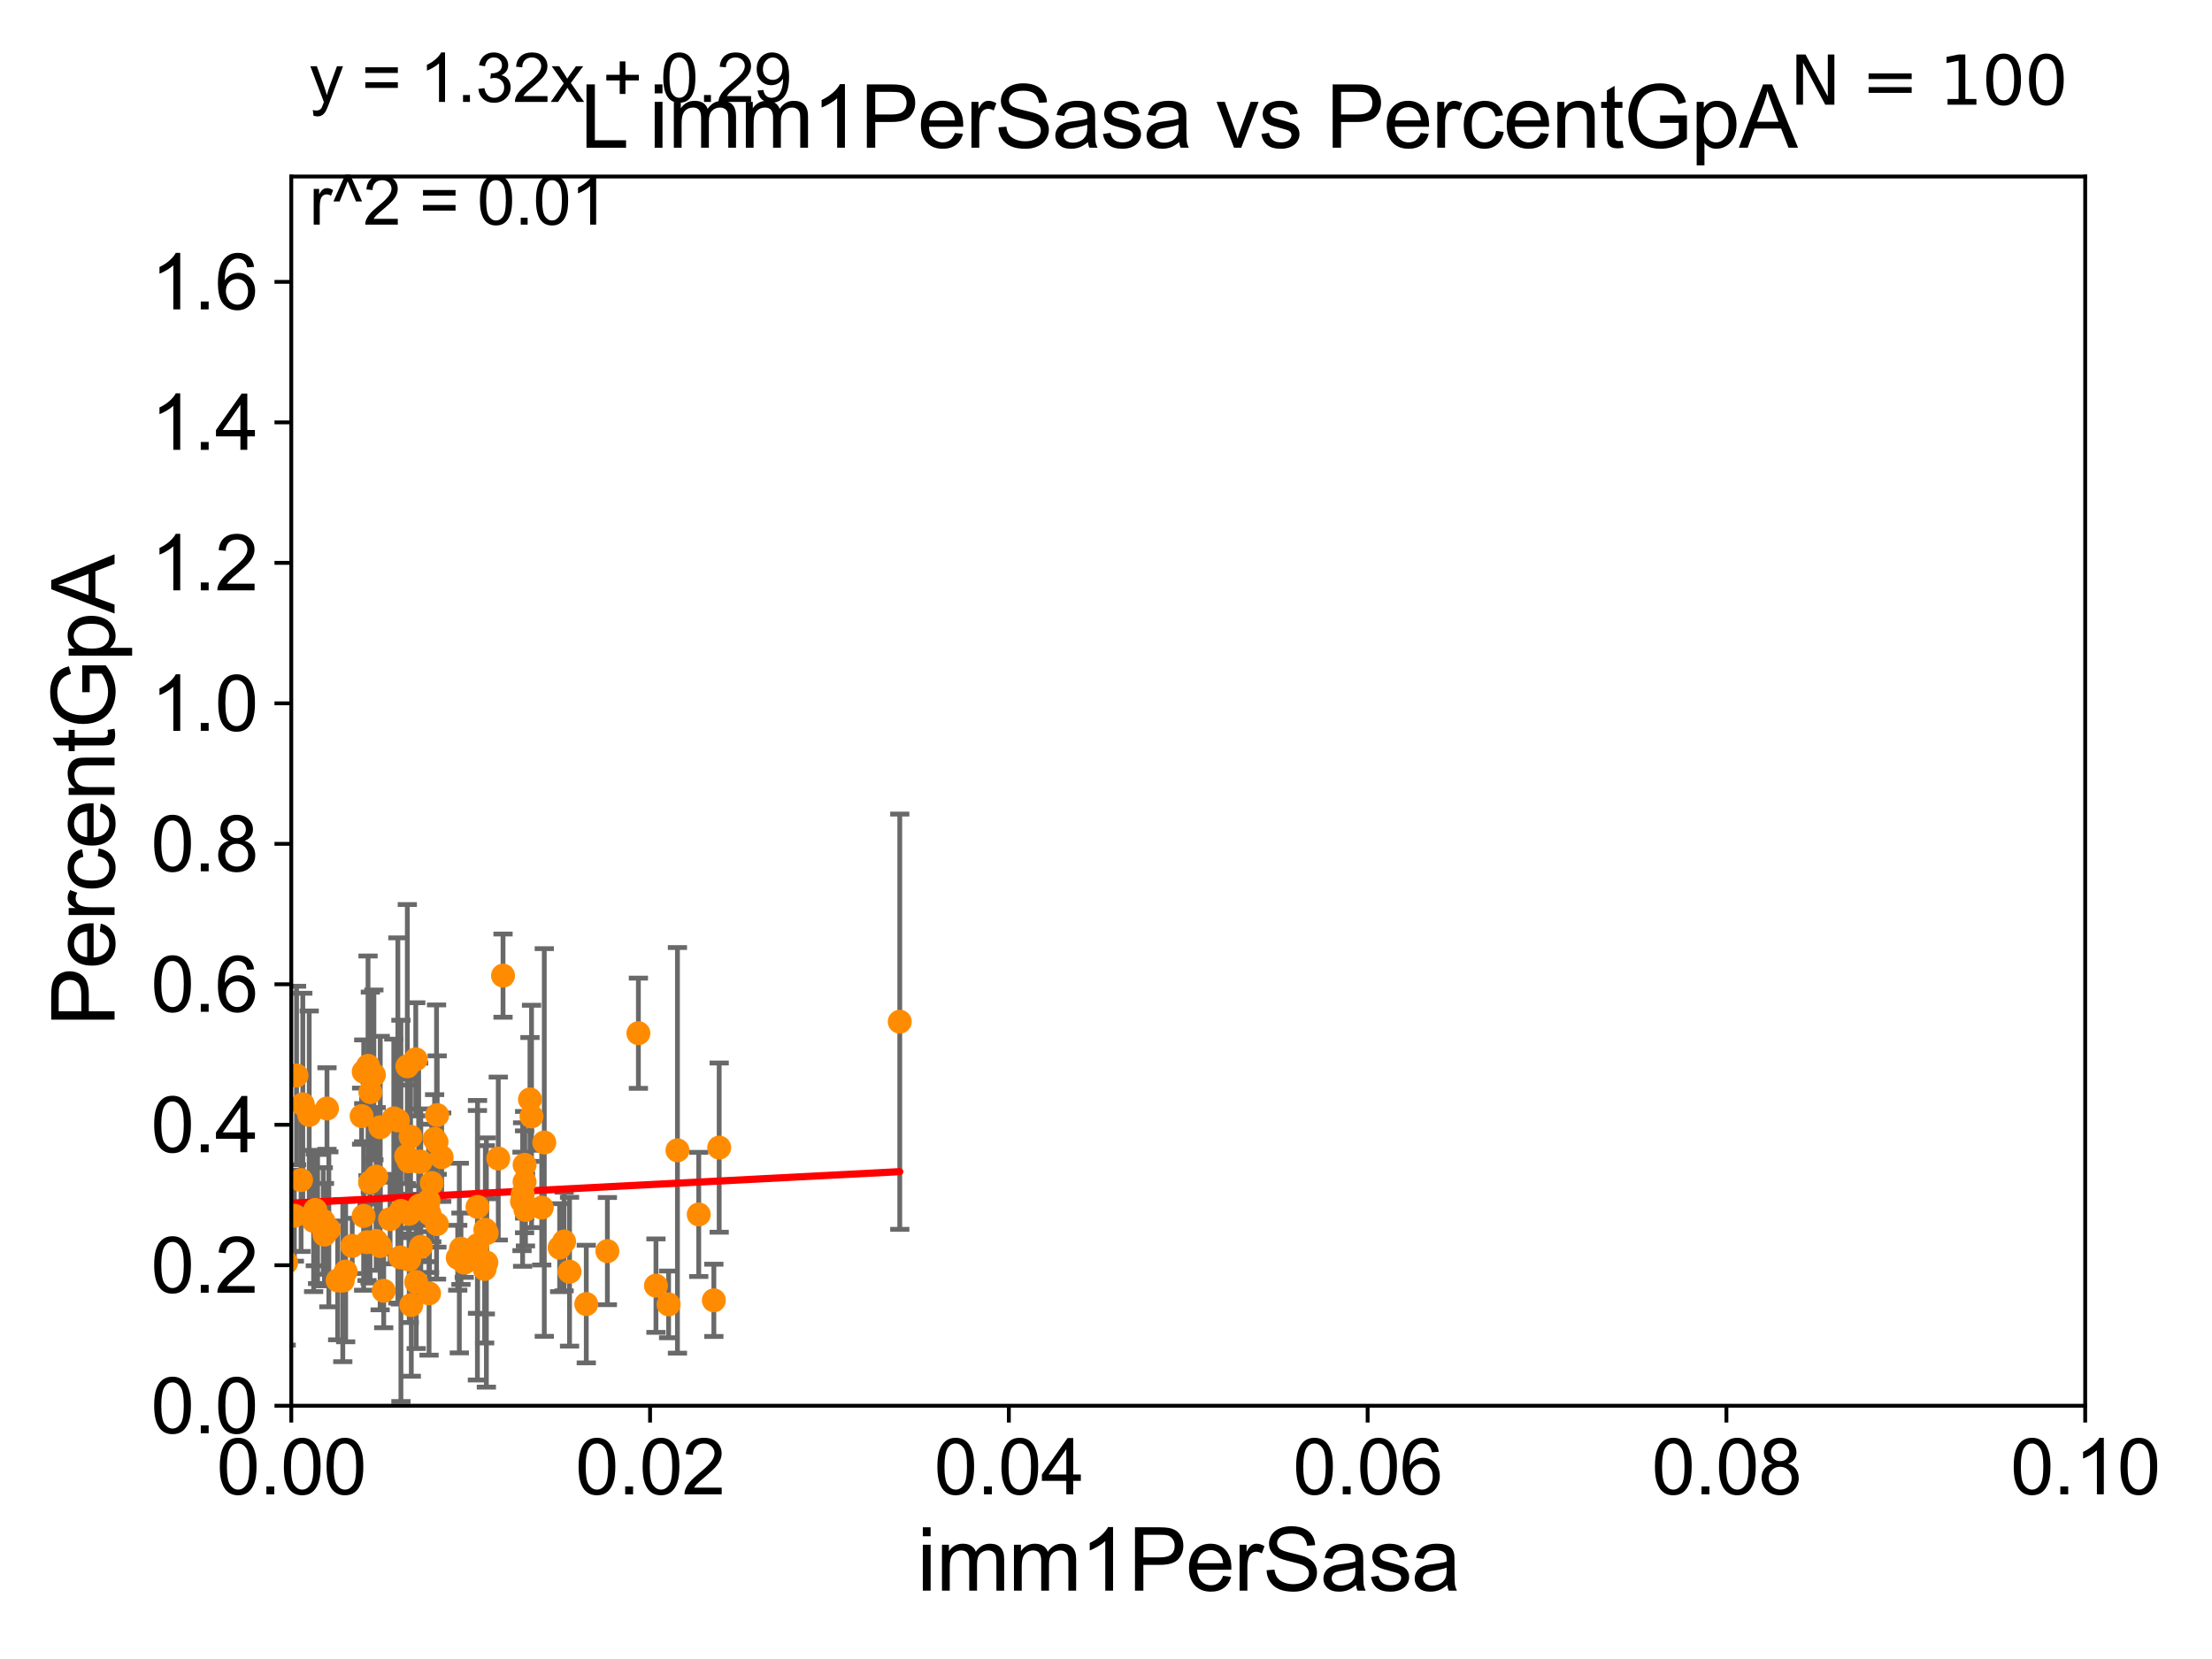 <?xml version="1.0" encoding="utf-8" standalone="no"?>
<!DOCTYPE svg PUBLIC "-//W3C//DTD SVG 1.1//EN"
  "http://www.w3.org/Graphics/SVG/1.1/DTD/svg11.dtd">
<svg xmlns:xlink="http://www.w3.org/1999/xlink" width="460.8pt" height="345.6pt" viewBox="0 0 460.8 345.6" xmlns="http://www.w3.org/2000/svg" version="1.1">
 <defs>
  <style type="text/css">*{stroke-linejoin: round; stroke-linecap: butt}</style>
 </defs>
 <g id="figure_1">
  <g id="patch_1">
   <path d="M 0 345.6 
L 460.8 345.6 
L 460.8 0 
L 0 0 
z
" style="fill: #ffffff"/>
  </g>
  <g id="axes_1">
   <g id="patch_2">
    <path d="M 60.68 292.84 
L 434.385 292.84 
L 434.385 36.775 
L 60.68 36.775 
z
" style="fill: #ffffff"/>
   </g>
   <g id="PathCollection_1">
    <defs>
     <path id="ma27e27946d" d="M 0 1.118 
C 0.297 1.118 0.581 1 0.791 0.791 
C 1 0.581 1.118 0.297 1.118 0 
C 1.118 -0.297 1 -0.581 0.791 -0.791 
C 0.581 -1 0.297 -1.118 0 -1.118 
C -0.297 -1.118 -0.581 -1 -0.791 -0.791 
C -1 -0.581 -1.118 -0.297 -1.118 0 
C -1.118 0.297 -1 0.581 -0.791 0.791 
C -0.581 1 -0.297 1.118 0 1.118 
z
" style="stroke: #ff8c00"/>
    </defs>
    <g clip-path="url(#p14ede13862)">
     <use xlink:href="#ma27e27946d" x="85.682" y="271.869" style="fill: #ff8c00; stroke: #ff8c00"/>
     <use xlink:href="#ma27e27946d" x="117.51" y="258.632" style="fill: #ff8c00; stroke: #ff8c00"/>
     <use xlink:href="#ma27e27946d" x="110.725" y="232.572" style="fill: #ff8c00; stroke: #ff8c00"/>
     <use xlink:href="#ma27e27946d" x="95.686" y="262.075" style="fill: #ff8c00; stroke: #ff8c00"/>
     <use xlink:href="#ma27e27946d" x="76.461" y="258.768" style="fill: #ff8c00; stroke: #ff8c00"/>
     <use xlink:href="#ma27e27946d" x="68.506" y="256.094" style="fill: #ff8c00; stroke: #ff8c00"/>
     <use xlink:href="#ma27e27946d" x="89.288" y="250.151" style="fill: #ff8c00; stroke: #ff8c00"/>
     <use xlink:href="#ma27e27946d" x="109.276" y="246.186" style="fill: #ff8c00; stroke: #ff8c00"/>
     <use xlink:href="#ma27e27946d" x="85.246" y="262.405" style="fill: #ff8c00; stroke: #ff8c00"/>
     <use xlink:href="#ma27e27946d" x="118.645" y="264.918" style="fill: #ff8c00; stroke: #ff8c00"/>
     <use xlink:href="#ma27e27946d" x="79.189" y="259.567" style="fill: #ff8c00; stroke: #ff8c00"/>
     <use xlink:href="#ma27e27946d" x="83.401" y="261.941" style="fill: #ff8c00; stroke: #ff8c00"/>
     <use xlink:href="#ma27e27946d" x="110.402" y="229.035" style="fill: #ff8c00; stroke: #ff8c00"/>
     <use xlink:href="#ma27e27946d" x="95.354" y="262.01" style="fill: #ff8c00; stroke: #ff8c00"/>
     <use xlink:href="#ma27e27946d" x="187.439" y="212.841" style="fill: #ff8c00; stroke: #ff8c00"/>
     <use xlink:href="#ma27e27946d" x="59.62" y="263.007" style="fill: #ff8c00; stroke: #ff8c00"/>
     <use xlink:href="#ma27e27946d" x="108.745" y="250.274" style="fill: #ff8c00; stroke: #ff8c00"/>
     <use xlink:href="#ma27e27946d" x="112.855" y="251.568" style="fill: #ff8c00; stroke: #ff8c00"/>
     <use xlink:href="#ma27e27946d" x="108.871" y="248.845" style="fill: #ff8c00; stroke: #ff8c00"/>
     <use xlink:href="#ma27e27946d" x="149.821" y="239.066" style="fill: #ff8c00; stroke: #ff8c00"/>
     <use xlink:href="#ma27e27946d" x="99.476" y="251.415" style="fill: #ff8c00; stroke: #ff8c00"/>
     <use xlink:href="#ma27e27946d" x="75.771" y="223.262" style="fill: #ff8c00; stroke: #ff8c00"/>
     <use xlink:href="#ma27e27946d" x="75.752" y="253.312" style="fill: #ff8c00; stroke: #ff8c00"/>
     <use xlink:href="#ma27e27946d" x="141.125" y="239.633" style="fill: #ff8c00; stroke: #ff8c00"/>
     <use xlink:href="#ma27e27946d" x="61.319" y="253.254" style="fill: #ff8c00; stroke: #ff8c00"/>
     <use xlink:href="#ma27e27946d" x="77.154" y="227.51" style="fill: #ff8c00; stroke: #ff8c00"/>
     <use xlink:href="#ma27e27946d" x="148.709" y="270.882" style="fill: #ff8c00; stroke: #ff8c00"/>
     <use xlink:href="#ma27e27946d" x="41.336" y="251.594" style="fill: #ff8c00; stroke: #ff8c00"/>
     <use xlink:href="#ma27e27946d" x="90.538" y="237.253" style="fill: #ff8c00; stroke: #ff8c00"/>
     <use xlink:href="#ma27e27946d" x="132.988" y="215.238" style="fill: #ff8c00; stroke: #ff8c00"/>
     <use xlink:href="#ma27e27946d" x="139.283" y="271.729" style="fill: #ff8c00; stroke: #ff8c00"/>
     <use xlink:href="#ma27e27946d" x="63.08" y="230.042" style="fill: #ff8c00; stroke: #ff8c00"/>
     <use xlink:href="#ma27e27946d" x="103.8" y="241.343" style="fill: #ff8c00; stroke: #ff8c00"/>
     <use xlink:href="#ma27e27946d" x="100.961" y="264.352" style="fill: #ff8c00; stroke: #ff8c00"/>
     <use xlink:href="#ma27e27946d" x="75.331" y="232.508" style="fill: #ff8c00; stroke: #ff8c00"/>
     <use xlink:href="#ma27e27946d" x="61.774" y="224.046" style="fill: #ff8c00; stroke: #ff8c00"/>
     <use xlink:href="#ma27e27946d" x="136.649" y="267.823" style="fill: #ff8c00; stroke: #ff8c00"/>
     <use xlink:href="#ma27e27946d" x="44.479" y="271.352" style="fill: #ff8c00; stroke: #ff8c00"/>
     <use xlink:href="#ma27e27946d" x="109.464" y="252.045" style="fill: #ff8c00; stroke: #ff8c00"/>
     <use xlink:href="#ma27e27946d" x="41.446" y="257.665" style="fill: #ff8c00; stroke: #ff8c00"/>
     <use xlink:href="#ma27e27946d" x="145.561" y="252.991" style="fill: #ff8c00; stroke: #ff8c00"/>
     <use xlink:href="#ma27e27946d" x="101.394" y="256.866" style="fill: #ff8c00; stroke: #ff8c00"/>
     <use xlink:href="#ma27e27946d" x="79.214" y="234.829" style="fill: #ff8c00; stroke: #ff8c00"/>
     <use xlink:href="#ma27e27946d" x="116.586" y="259.913" style="fill: #ff8c00; stroke: #ff8c00"/>
     <use xlink:href="#ma27e27946d" x="84.619" y="240.841" style="fill: #ff8c00; stroke: #ff8c00"/>
     <use xlink:href="#ma27e27946d" x="85.221" y="252.869" style="fill: #ff8c00; stroke: #ff8c00"/>
     <use xlink:href="#ma27e27946d" x="85.531" y="236.801" style="fill: #ff8c00; stroke: #ff8c00"/>
     <use xlink:href="#ma27e27946d" x="68.116" y="230.927" style="fill: #ff8c00; stroke: #ff8c00"/>
     <use xlink:href="#ma27e27946d" x="81.258" y="253.967" style="fill: #ff8c00; stroke: #ff8c00"/>
     <use xlink:href="#ma27e27946d" x="79.935" y="268.894" style="fill: #ff8c00; stroke: #ff8c00"/>
     <use xlink:href="#ma27e27946d" x="84.854" y="222.136" style="fill: #ff8c00; stroke: #ff8c00"/>
     <use xlink:href="#ma27e27946d" x="65.682" y="252.041" style="fill: #ff8c00; stroke: #ff8c00"/>
     <use xlink:href="#ma27e27946d" x="77.088" y="246.304" style="fill: #ff8c00; stroke: #ff8c00"/>
     <use xlink:href="#ma27e27946d" x="72.009" y="264.89" style="fill: #ff8c00; stroke: #ff8c00"/>
     <use xlink:href="#ma27e27946d" x="86.613" y="220.673" style="fill: #ff8c00; stroke: #ff8c00"/>
     <use xlink:href="#ma27e27946d" x="64.414" y="232.272" style="fill: #ff8c00; stroke: #ff8c00"/>
     <use xlink:href="#ma27e27946d" x="101.102" y="256.194" style="fill: #ff8c00; stroke: #ff8c00"/>
     <use xlink:href="#ma27e27946d" x="77.889" y="223.915" style="fill: #ff8c00; stroke: #ff8c00"/>
     <use xlink:href="#ma27e27946d" x="58.281" y="239.556" style="fill: #ff8c00; stroke: #ff8c00"/>
     <use xlink:href="#ma27e27946d" x="82.035" y="232.979" style="fill: #ff8c00; stroke: #ff8c00"/>
     <use xlink:href="#ma27e27946d" x="78.368" y="245.109" style="fill: #ff8c00; stroke: #ff8c00"/>
     <use xlink:href="#ma27e27946d" x="126.529" y="260.63" style="fill: #ff8c00; stroke: #ff8c00"/>
     <use xlink:href="#ma27e27946d" x="45.819" y="250.132" style="fill: #ff8c00; stroke: #ff8c00"/>
     <use xlink:href="#ma27e27946d" x="122.133" y="271.66" style="fill: #ff8c00; stroke: #ff8c00"/>
     <use xlink:href="#ma27e27946d" x="67.344" y="254.352" style="fill: #ff8c00; stroke: #ff8c00"/>
     <use xlink:href="#ma27e27946d" x="45.658" y="262.035" style="fill: #ff8c00; stroke: #ff8c00"/>
     <use xlink:href="#ma27e27946d" x="62.717" y="245.828" style="fill: #ff8c00; stroke: #ff8c00"/>
     <use xlink:href="#ma27e27946d" x="113.383" y="237.999" style="fill: #ff8c00; stroke: #ff8c00"/>
     <use xlink:href="#ma27e27946d" x="70.342" y="266.729" style="fill: #ff8c00; stroke: #ff8c00"/>
     <use xlink:href="#ma27e27946d" x="58.225" y="257.264" style="fill: #ff8c00; stroke: #ff8c00"/>
     <use xlink:href="#ma27e27946d" x="87.382" y="251.144" style="fill: #ff8c00; stroke: #ff8c00"/>
     <use xlink:href="#ma27e27946d" x="109.287" y="242.651" style="fill: #ff8c00; stroke: #ff8c00"/>
     <use xlink:href="#ma27e27946d" x="67.593" y="257.195" style="fill: #ff8c00; stroke: #ff8c00"/>
     <use xlink:href="#ma27e27946d" x="92.009" y="241.061" style="fill: #ff8c00; stroke: #ff8c00"/>
     <use xlink:href="#ma27e27946d" x="86.703" y="267.078" style="fill: #ff8c00; stroke: #ff8c00"/>
     <use xlink:href="#ma27e27946d" x="66.158" y="253.941" style="fill: #ff8c00; stroke: #ff8c00"/>
     <use xlink:href="#ma27e27946d" x="89.38" y="269.441" style="fill: #ff8c00; stroke: #ff8c00"/>
     <use xlink:href="#ma27e27946d" x="104.79" y="203.239" style="fill: #ff8c00; stroke: #ff8c00"/>
     <use xlink:href="#ma27e27946d" x="89.944" y="246.435" style="fill: #ff8c00; stroke: #ff8c00"/>
     <use xlink:href="#ma27e27946d" x="91.071" y="232.291" style="fill: #ff8c00; stroke: #ff8c00"/>
     <use xlink:href="#ma27e27946d" x="90.94" y="237.902" style="fill: #ff8c00; stroke: #ff8c00"/>
     <use xlink:href="#ma27e27946d" x="96.713" y="263.043" style="fill: #ff8c00; stroke: #ff8c00"/>
     <use xlink:href="#ma27e27946d" x="78.356" y="258.511" style="fill: #ff8c00; stroke: #ff8c00"/>
     <use xlink:href="#ma27e27946d" x="65.336" y="254.347" style="fill: #ff8c00; stroke: #ff8c00"/>
     <use xlink:href="#ma27e27946d" x="71.41" y="266.783" style="fill: #ff8c00; stroke: #ff8c00"/>
     <use xlink:href="#ma27e27946d" x="85.153" y="241.934" style="fill: #ff8c00; stroke: #ff8c00"/>
     <use xlink:href="#ma27e27946d" x="87.216" y="242.017" style="fill: #ff8c00; stroke: #ff8c00"/>
     <use xlink:href="#ma27e27946d" x="37.807" y="260.73" style="fill: #ff8c00; stroke: #ff8c00"/>
     <use xlink:href="#ma27e27946d" x="96.027" y="260.133" style="fill: #ff8c00; stroke: #ff8c00"/>
     <use xlink:href="#ma27e27946d" x="91.016" y="255" style="fill: #ff8c00; stroke: #ff8c00"/>
     <use xlink:href="#ma27e27946d" x="101.32" y="263.003" style="fill: #ff8c00; stroke: #ff8c00"/>
     <use xlink:href="#ma27e27946d" x="83.521" y="252.247" style="fill: #ff8c00; stroke: #ff8c00"/>
     <use xlink:href="#ma27e27946d" x="73.371" y="259.543" style="fill: #ff8c00; stroke: #ff8c00"/>
     <use xlink:href="#ma27e27946d" x="89.477" y="252.871" style="fill: #ff8c00; stroke: #ff8c00"/>
     <use xlink:href="#ma27e27946d" x="87.658" y="259.734" style="fill: #ff8c00; stroke: #ff8c00"/>
     <use xlink:href="#ma27e27946d" x="49.571" y="260.105" style="fill: #ff8c00; stroke: #ff8c00"/>
     <use xlink:href="#ma27e27946d" x="87.655" y="241.991" style="fill: #ff8c00; stroke: #ff8c00"/>
     <use xlink:href="#ma27e27946d" x="82.882" y="233.413" style="fill: #ff8c00; stroke: #ff8c00"/>
     <use xlink:href="#ma27e27946d" x="99.454" y="259.41" style="fill: #ff8c00; stroke: #ff8c00"/>
     <use xlink:href="#ma27e27946d" x="76.666" y="222.029" style="fill: #ff8c00; stroke: #ff8c00"/>
    </g>
   </g>
   <g id="matplotlib.axis_1">
    <g id="xtick_1">
     <g id="line2d_1">
      <defs>
       <path id="m1284e4cbdb" d="M 0 0 
L 0 3.5 
" style="stroke: #000000; stroke-width: 0.8"/>
      </defs>
      <g>
       <use xlink:href="#m1284e4cbdb" x="60.68" y="292.84" style="stroke: #000000; stroke-width: 0.8"/>
      </g>
     </g>
     <g id="text_1">
      <!-- 0.00 -->
      <g transform="translate(45.111 311.293)scale(0.16 -0.16)">
       <defs>
        <path id="ArialMT-30" d="M 266 2259 
Q 266 3072 433 3567 
Q 600 4063 929 4331 
Q 1259 4600 1759 4600 
Q 2128 4600 2406 4451 
Q 2684 4303 2865 4023 
Q 3047 3744 3150 3342 
Q 3253 2941 3253 2259 
Q 3253 1453 3087 958 
Q 2922 463 2592 192 
Q 2263 -78 1759 -78 
Q 1097 -78 719 397 
Q 266 969 266 2259 
z
M 844 2259 
Q 844 1131 1108 757 
Q 1372 384 1759 384 
Q 2147 384 2411 759 
Q 2675 1134 2675 2259 
Q 2675 3391 2411 3762 
Q 2147 4134 1753 4134 
Q 1366 4134 1134 3806 
Q 844 3388 844 2259 
z
" transform="scale(0.016)"/>
        <path id="ArialMT-2e" d="M 581 0 
L 581 641 
L 1222 641 
L 1222 0 
L 581 0 
z
" transform="scale(0.016)"/>
       </defs>
       <use xlink:href="#ArialMT-30"/>
       <use xlink:href="#ArialMT-2e" x="55.615"/>
       <use xlink:href="#ArialMT-30" x="83.398"/>
       <use xlink:href="#ArialMT-30" x="139.014"/>
      </g>
     </g>
    </g>
    <g id="xtick_2">
     <g id="line2d_2">
      <g>
       <use xlink:href="#m1284e4cbdb" x="135.421" y="292.84" style="stroke: #000000; stroke-width: 0.8"/>
      </g>
     </g>
     <g id="text_2">
      <!-- 0.02 -->
      <g transform="translate(119.852 311.293)scale(0.16 -0.16)">
       <defs>
        <path id="ArialMT-32" d="M 3222 541 
L 3222 0 
L 194 0 
Q 188 203 259 391 
Q 375 700 629 1000 
Q 884 1300 1366 1694 
Q 2113 2306 2375 2664 
Q 2638 3022 2638 3341 
Q 2638 3675 2398 3904 
Q 2159 4134 1775 4134 
Q 1369 4134 1125 3890 
Q 881 3647 878 3216 
L 300 3275 
Q 359 3922 746 4261 
Q 1134 4600 1788 4600 
Q 2447 4600 2831 4234 
Q 3216 3869 3216 3328 
Q 3216 3053 3103 2787 
Q 2991 2522 2730 2228 
Q 2469 1934 1863 1422 
Q 1356 997 1212 845 
Q 1069 694 975 541 
L 3222 541 
z
" transform="scale(0.016)"/>
       </defs>
       <use xlink:href="#ArialMT-30"/>
       <use xlink:href="#ArialMT-2e" x="55.615"/>
       <use xlink:href="#ArialMT-30" x="83.398"/>
       <use xlink:href="#ArialMT-32" x="139.014"/>
      </g>
     </g>
    </g>
    <g id="xtick_3">
     <g id="line2d_3">
      <g>
       <use xlink:href="#m1284e4cbdb" x="210.162" y="292.84" style="stroke: #000000; stroke-width: 0.8"/>
      </g>
     </g>
     <g id="text_3">
      <!-- 0.04 -->
      <g transform="translate(194.593 311.293)scale(0.16 -0.16)">
       <defs>
        <path id="ArialMT-34" d="M 2069 0 
L 2069 1097 
L 81 1097 
L 81 1613 
L 2172 4581 
L 2631 4581 
L 2631 1613 
L 3250 1613 
L 3250 1097 
L 2631 1097 
L 2631 0 
L 2069 0 
z
M 2069 1613 
L 2069 3678 
L 634 1613 
L 2069 1613 
z
" transform="scale(0.016)"/>
       </defs>
       <use xlink:href="#ArialMT-30"/>
       <use xlink:href="#ArialMT-2e" x="55.615"/>
       <use xlink:href="#ArialMT-30" x="83.398"/>
       <use xlink:href="#ArialMT-34" x="139.014"/>
      </g>
     </g>
    </g>
    <g id="xtick_4">
     <g id="line2d_4">
      <g>
       <use xlink:href="#m1284e4cbdb" x="284.903" y="292.84" style="stroke: #000000; stroke-width: 0.8"/>
      </g>
     </g>
     <g id="text_4">
      <!-- 0.06 -->
      <g transform="translate(269.334 311.293)scale(0.16 -0.16)">
       <defs>
        <path id="ArialMT-36" d="M 3184 3459 
L 2625 3416 
Q 2550 3747 2413 3897 
Q 2184 4138 1850 4138 
Q 1581 4138 1378 3988 
Q 1113 3794 959 3422 
Q 806 3050 800 2363 
Q 1003 2672 1297 2822 
Q 1591 2972 1913 2972 
Q 2475 2972 2870 2558 
Q 3266 2144 3266 1488 
Q 3266 1056 3080 686 
Q 2894 316 2569 119 
Q 2244 -78 1831 -78 
Q 1128 -78 684 439 
Q 241 956 241 2144 
Q 241 3472 731 4075 
Q 1159 4600 1884 4600 
Q 2425 4600 2770 4297 
Q 3116 3994 3184 3459 
z
M 888 1484 
Q 888 1194 1011 928 
Q 1134 663 1356 523 
Q 1578 384 1822 384 
Q 2178 384 2434 671 
Q 2691 959 2691 1453 
Q 2691 1928 2437 2201 
Q 2184 2475 1800 2475 
Q 1419 2475 1153 2201 
Q 888 1928 888 1484 
z
" transform="scale(0.016)"/>
       </defs>
       <use xlink:href="#ArialMT-30"/>
       <use xlink:href="#ArialMT-2e" x="55.615"/>
       <use xlink:href="#ArialMT-30" x="83.398"/>
       <use xlink:href="#ArialMT-36" x="139.014"/>
      </g>
     </g>
    </g>
    <g id="xtick_5">
     <g id="line2d_5">
      <g>
       <use xlink:href="#m1284e4cbdb" x="359.644" y="292.84" style="stroke: #000000; stroke-width: 0.8"/>
      </g>
     </g>
     <g id="text_5">
      <!-- 0.08 -->
      <g transform="translate(344.075 311.293)scale(0.16 -0.16)">
       <defs>
        <path id="ArialMT-38" d="M 1131 2484 
Q 781 2613 612 2850 
Q 444 3088 444 3419 
Q 444 3919 803 4259 
Q 1163 4600 1759 4600 
Q 2359 4600 2725 4251 
Q 3091 3903 3091 3403 
Q 3091 3084 2923 2848 
Q 2756 2613 2416 2484 
Q 2838 2347 3058 2040 
Q 3278 1734 3278 1309 
Q 3278 722 2862 322 
Q 2447 -78 1769 -78 
Q 1091 -78 675 323 
Q 259 725 259 1325 
Q 259 1772 486 2073 
Q 713 2375 1131 2484 
z
M 1019 3438 
Q 1019 3113 1228 2906 
Q 1438 2700 1772 2700 
Q 2097 2700 2305 2904 
Q 2513 3109 2513 3406 
Q 2513 3716 2298 3927 
Q 2084 4138 1766 4138 
Q 1444 4138 1231 3931 
Q 1019 3725 1019 3438 
z
M 838 1322 
Q 838 1081 952 856 
Q 1066 631 1291 507 
Q 1516 384 1775 384 
Q 2178 384 2440 643 
Q 2703 903 2703 1303 
Q 2703 1709 2433 1975 
Q 2163 2241 1756 2241 
Q 1359 2241 1098 1978 
Q 838 1716 838 1322 
z
" transform="scale(0.016)"/>
       </defs>
       <use xlink:href="#ArialMT-30"/>
       <use xlink:href="#ArialMT-2e" x="55.615"/>
       <use xlink:href="#ArialMT-30" x="83.398"/>
       <use xlink:href="#ArialMT-38" x="139.014"/>
      </g>
     </g>
    </g>
    <g id="xtick_6">
     <g id="line2d_6">
      <g>
       <use xlink:href="#m1284e4cbdb" x="434.385" y="292.84" style="stroke: #000000; stroke-width: 0.8"/>
      </g>
     </g>
     <g id="text_6">
      <!-- 0.10 -->
      <g transform="translate(418.816 311.293)scale(0.16 -0.16)">
       <defs>
        <path id="ArialMT-31" d="M 2384 0 
L 1822 0 
L 1822 3584 
Q 1619 3391 1289 3197 
Q 959 3003 697 2906 
L 697 3450 
Q 1169 3672 1522 3987 
Q 1875 4303 2022 4600 
L 2384 4600 
L 2384 0 
z
" transform="scale(0.016)"/>
       </defs>
       <use xlink:href="#ArialMT-30"/>
       <use xlink:href="#ArialMT-2e" x="55.615"/>
       <use xlink:href="#ArialMT-31" x="83.398"/>
       <use xlink:href="#ArialMT-30" x="139.014"/>
      </g>
     </g>
    </g>
    <g id="text_7">
     <!-- imm1PerSasa -->
     <g transform="translate(191.017 331.357)scale(0.18 -0.18)">
      <defs>
       <path id="ArialMT-69" d="M 425 3934 
L 425 4581 
L 988 4581 
L 988 3934 
L 425 3934 
z
M 425 0 
L 425 3319 
L 988 3319 
L 988 0 
L 425 0 
z
" transform="scale(0.016)"/>
       <path id="ArialMT-6d" d="M 422 0 
L 422 3319 
L 925 3319 
L 925 2853 
Q 1081 3097 1340 3245 
Q 1600 3394 1931 3394 
Q 2300 3394 2536 3241 
Q 2772 3088 2869 2813 
Q 3263 3394 3894 3394 
Q 4388 3394 4653 3120 
Q 4919 2847 4919 2278 
L 4919 0 
L 4359 0 
L 4359 2091 
Q 4359 2428 4304 2576 
Q 4250 2725 4106 2815 
Q 3963 2906 3769 2906 
Q 3419 2906 3187 2673 
Q 2956 2441 2956 1928 
L 2956 0 
L 2394 0 
L 2394 2156 
Q 2394 2531 2256 2718 
Q 2119 2906 1806 2906 
Q 1569 2906 1367 2781 
Q 1166 2656 1075 2415 
Q 984 2175 984 1722 
L 984 0 
L 422 0 
z
" transform="scale(0.016)"/>
       <path id="ArialMT-50" d="M 494 0 
L 494 4581 
L 2222 4581 
Q 2678 4581 2919 4538 
Q 3256 4481 3484 4323 
Q 3713 4166 3852 3881 
Q 3991 3597 3991 3256 
Q 3991 2672 3619 2267 
Q 3247 1863 2275 1863 
L 1100 1863 
L 1100 0 
L 494 0 
z
M 1100 2403 
L 2284 2403 
Q 2872 2403 3119 2622 
Q 3366 2841 3366 3238 
Q 3366 3525 3220 3729 
Q 3075 3934 2838 4000 
Q 2684 4041 2272 4041 
L 1100 4041 
L 1100 2403 
z
" transform="scale(0.016)"/>
       <path id="ArialMT-65" d="M 2694 1069 
L 3275 997 
Q 3138 488 2766 206 
Q 2394 -75 1816 -75 
Q 1088 -75 661 373 
Q 234 822 234 1631 
Q 234 2469 665 2931 
Q 1097 3394 1784 3394 
Q 2450 3394 2872 2941 
Q 3294 2488 3294 1666 
Q 3294 1616 3291 1516 
L 816 1516 
Q 847 969 1125 678 
Q 1403 388 1819 388 
Q 2128 388 2347 550 
Q 2566 713 2694 1069 
z
M 847 1978 
L 2700 1978 
Q 2663 2397 2488 2606 
Q 2219 2931 1791 2931 
Q 1403 2931 1139 2672 
Q 875 2413 847 1978 
z
" transform="scale(0.016)"/>
       <path id="ArialMT-72" d="M 416 0 
L 416 3319 
L 922 3319 
L 922 2816 
Q 1116 3169 1280 3281 
Q 1444 3394 1641 3394 
Q 1925 3394 2219 3213 
L 2025 2691 
Q 1819 2813 1613 2813 
Q 1428 2813 1281 2702 
Q 1134 2591 1072 2394 
Q 978 2094 978 1738 
L 978 0 
L 416 0 
z
" transform="scale(0.016)"/>
       <path id="ArialMT-53" d="M 288 1472 
L 859 1522 
Q 900 1178 1048 958 
Q 1197 738 1509 602 
Q 1822 466 2213 466 
Q 2559 466 2825 569 
Q 3091 672 3220 851 
Q 3350 1031 3350 1244 
Q 3350 1459 3225 1620 
Q 3100 1781 2813 1891 
Q 2628 1963 1997 2114 
Q 1366 2266 1113 2400 
Q 784 2572 623 2826 
Q 463 3081 463 3397 
Q 463 3744 659 4045 
Q 856 4347 1234 4503 
Q 1613 4659 2075 4659 
Q 2584 4659 2973 4495 
Q 3363 4331 3572 4012 
Q 3781 3694 3797 3291 
L 3216 3247 
Q 3169 3681 2898 3903 
Q 2628 4125 2100 4125 
Q 1550 4125 1298 3923 
Q 1047 3722 1047 3438 
Q 1047 3191 1225 3031 
Q 1400 2872 2139 2705 
Q 2878 2538 3153 2413 
Q 3553 2228 3743 1945 
Q 3934 1663 3934 1294 
Q 3934 928 3725 604 
Q 3516 281 3123 101 
Q 2731 -78 2241 -78 
Q 1619 -78 1198 103 
Q 778 284 539 648 
Q 300 1013 288 1472 
z
" transform="scale(0.016)"/>
       <path id="ArialMT-61" d="M 2588 409 
Q 2275 144 1986 34 
Q 1697 -75 1366 -75 
Q 819 -75 525 192 
Q 231 459 231 875 
Q 231 1119 342 1320 
Q 453 1522 633 1644 
Q 813 1766 1038 1828 
Q 1203 1872 1538 1913 
Q 2219 1994 2541 2106 
Q 2544 2222 2544 2253 
Q 2544 2597 2384 2738 
Q 2169 2928 1744 2928 
Q 1347 2928 1158 2789 
Q 969 2650 878 2297 
L 328 2372 
Q 403 2725 575 2942 
Q 747 3159 1072 3276 
Q 1397 3394 1825 3394 
Q 2250 3394 2515 3294 
Q 2781 3194 2906 3042 
Q 3031 2891 3081 2659 
Q 3109 2516 3109 2141 
L 3109 1391 
Q 3109 606 3145 398 
Q 3181 191 3288 0 
L 2700 0 
Q 2613 175 2588 409 
z
M 2541 1666 
Q 2234 1541 1622 1453 
Q 1275 1403 1131 1340 
Q 988 1278 909 1158 
Q 831 1038 831 891 
Q 831 666 1001 516 
Q 1172 366 1500 366 
Q 1825 366 2078 508 
Q 2331 650 2450 897 
Q 2541 1088 2541 1459 
L 2541 1666 
z
" transform="scale(0.016)"/>
       <path id="ArialMT-73" d="M 197 991 
L 753 1078 
Q 800 744 1014 566 
Q 1228 388 1613 388 
Q 2000 388 2187 545 
Q 2375 703 2375 916 
Q 2375 1106 2209 1216 
Q 2094 1291 1634 1406 
Q 1016 1563 777 1677 
Q 538 1791 414 1992 
Q 291 2194 291 2438 
Q 291 2659 392 2848 
Q 494 3038 669 3163 
Q 800 3259 1026 3326 
Q 1253 3394 1513 3394 
Q 1903 3394 2198 3281 
Q 2494 3169 2634 2976 
Q 2775 2784 2828 2463 
L 2278 2388 
Q 2241 2644 2061 2787 
Q 1881 2931 1553 2931 
Q 1166 2931 1000 2803 
Q 834 2675 834 2503 
Q 834 2394 903 2306 
Q 972 2216 1119 2156 
Q 1203 2125 1616 2013 
Q 2213 1853 2448 1751 
Q 2684 1650 2818 1456 
Q 2953 1263 2953 975 
Q 2953 694 2789 445 
Q 2625 197 2315 61 
Q 2006 -75 1616 -75 
Q 969 -75 630 194 
Q 291 463 197 991 
z
" transform="scale(0.016)"/>
      </defs>
      <use xlink:href="#ArialMT-69"/>
      <use xlink:href="#ArialMT-6d" x="22.217"/>
      <use xlink:href="#ArialMT-6d" x="105.518"/>
      <use xlink:href="#ArialMT-31" x="188.818"/>
      <use xlink:href="#ArialMT-50" x="244.434"/>
      <use xlink:href="#ArialMT-65" x="311.133"/>
      <use xlink:href="#ArialMT-72" x="366.748"/>
      <use xlink:href="#ArialMT-53" x="400.049"/>
      <use xlink:href="#ArialMT-61" x="466.748"/>
      <use xlink:href="#ArialMT-73" x="522.363"/>
      <use xlink:href="#ArialMT-61" x="572.363"/>
     </g>
    </g>
   </g>
   <g id="matplotlib.axis_2">
    <g id="ytick_1">
     <g id="line2d_7">
      <defs>
       <path id="m6ca45dd81a" d="M 0 0 
L -3.5 0 
" style="stroke: #000000; stroke-width: 0.8"/>
      </defs>
      <g>
       <use xlink:href="#m6ca45dd81a" x="60.68" y="292.84" style="stroke: #000000; stroke-width: 0.8"/>
      </g>
     </g>
     <g id="text_8">
      <!-- 0.0 -->
      <g transform="translate(31.44 298.566)scale(0.16 -0.16)">
       <use xlink:href="#ArialMT-30"/>
       <use xlink:href="#ArialMT-2e" x="55.615"/>
       <use xlink:href="#ArialMT-30" x="83.398"/>
      </g>
     </g>
    </g>
    <g id="ytick_2">
     <g id="line2d_8">
      <g>
       <use xlink:href="#m6ca45dd81a" x="60.68" y="263.575" style="stroke: #000000; stroke-width: 0.8"/>
      </g>
     </g>
     <g id="text_9">
      <!-- 0.2 -->
      <g transform="translate(31.44 269.302)scale(0.16 -0.16)">
       <use xlink:href="#ArialMT-30"/>
       <use xlink:href="#ArialMT-2e" x="55.615"/>
       <use xlink:href="#ArialMT-32" x="83.398"/>
      </g>
     </g>
    </g>
    <g id="ytick_3">
     <g id="line2d_9">
      <g>
       <use xlink:href="#m6ca45dd81a" x="60.68" y="234.311" style="stroke: #000000; stroke-width: 0.8"/>
      </g>
     </g>
     <g id="text_10">
      <!-- 0.4 -->
      <g transform="translate(31.44 240.037)scale(0.16 -0.16)">
       <use xlink:href="#ArialMT-30"/>
       <use xlink:href="#ArialMT-2e" x="55.615"/>
       <use xlink:href="#ArialMT-34" x="83.398"/>
      </g>
     </g>
    </g>
    <g id="ytick_4">
     <g id="line2d_10">
      <g>
       <use xlink:href="#m6ca45dd81a" x="60.68" y="205.046" style="stroke: #000000; stroke-width: 0.8"/>
      </g>
     </g>
     <g id="text_11">
      <!-- 0.6 -->
      <g transform="translate(31.44 210.772)scale(0.16 -0.16)">
       <use xlink:href="#ArialMT-30"/>
       <use xlink:href="#ArialMT-2e" x="55.615"/>
       <use xlink:href="#ArialMT-36" x="83.398"/>
      </g>
     </g>
    </g>
    <g id="ytick_5">
     <g id="line2d_11">
      <g>
       <use xlink:href="#m6ca45dd81a" x="60.68" y="175.782" style="stroke: #000000; stroke-width: 0.8"/>
      </g>
     </g>
     <g id="text_12">
      <!-- 0.8 -->
      <g transform="translate(31.44 181.508)scale(0.16 -0.16)">
       <use xlink:href="#ArialMT-30"/>
       <use xlink:href="#ArialMT-2e" x="55.615"/>
       <use xlink:href="#ArialMT-38" x="83.398"/>
      </g>
     </g>
    </g>
    <g id="ytick_6">
     <g id="line2d_12">
      <g>
       <use xlink:href="#m6ca45dd81a" x="60.68" y="146.517" style="stroke: #000000; stroke-width: 0.8"/>
      </g>
     </g>
     <g id="text_13">
      <!-- 1.0 -->
      <g transform="translate(31.44 152.243)scale(0.16 -0.16)">
       <use xlink:href="#ArialMT-31"/>
       <use xlink:href="#ArialMT-2e" x="55.615"/>
       <use xlink:href="#ArialMT-30" x="83.398"/>
      </g>
     </g>
    </g>
    <g id="ytick_7">
     <g id="line2d_13">
      <g>
       <use xlink:href="#m6ca45dd81a" x="60.68" y="117.252" style="stroke: #000000; stroke-width: 0.8"/>
      </g>
     </g>
     <g id="text_14">
      <!-- 1.2 -->
      <g transform="translate(31.44 122.979)scale(0.16 -0.16)">
       <use xlink:href="#ArialMT-31"/>
       <use xlink:href="#ArialMT-2e" x="55.615"/>
       <use xlink:href="#ArialMT-32" x="83.398"/>
      </g>
     </g>
    </g>
    <g id="ytick_8">
     <g id="line2d_14">
      <g>
       <use xlink:href="#m6ca45dd81a" x="60.68" y="87.988" style="stroke: #000000; stroke-width: 0.8"/>
      </g>
     </g>
     <g id="text_15">
      <!-- 1.4 -->
      <g transform="translate(31.44 93.714)scale(0.16 -0.16)">
       <use xlink:href="#ArialMT-31"/>
       <use xlink:href="#ArialMT-2e" x="55.615"/>
       <use xlink:href="#ArialMT-34" x="83.398"/>
      </g>
     </g>
    </g>
    <g id="ytick_9">
     <g id="line2d_15">
      <g>
       <use xlink:href="#m6ca45dd81a" x="60.68" y="58.723" style="stroke: #000000; stroke-width: 0.8"/>
      </g>
     </g>
     <g id="text_16">
      <!-- 1.6 -->
      <g transform="translate(31.44 64.45)scale(0.16 -0.16)">
       <use xlink:href="#ArialMT-31"/>
       <use xlink:href="#ArialMT-2e" x="55.615"/>
       <use xlink:href="#ArialMT-36" x="83.398"/>
      </g>
     </g>
    </g>
    <g id="text_17">
     <!-- PercentGpA -->
     <g transform="translate(23.863 213.831)rotate(-90)scale(0.18 -0.18)">
      <defs>
       <path id="ArialMT-63" d="M 2588 1216 
L 3141 1144 
Q 3050 572 2676 248 
Q 2303 -75 1759 -75 
Q 1078 -75 664 370 
Q 250 816 250 1647 
Q 250 2184 428 2587 
Q 606 2991 970 3192 
Q 1334 3394 1763 3394 
Q 2303 3394 2647 3120 
Q 2991 2847 3088 2344 
L 2541 2259 
Q 2463 2594 2264 2762 
Q 2066 2931 1784 2931 
Q 1359 2931 1093 2626 
Q 828 2322 828 1663 
Q 828 994 1084 691 
Q 1341 388 1753 388 
Q 2084 388 2306 591 
Q 2528 794 2588 1216 
z
" transform="scale(0.016)"/>
       <path id="ArialMT-6e" d="M 422 0 
L 422 3319 
L 928 3319 
L 928 2847 
Q 1294 3394 1984 3394 
Q 2284 3394 2536 3286 
Q 2788 3178 2913 3003 
Q 3038 2828 3088 2588 
Q 3119 2431 3119 2041 
L 3119 0 
L 2556 0 
L 2556 2019 
Q 2556 2363 2490 2533 
Q 2425 2703 2258 2804 
Q 2091 2906 1866 2906 
Q 1506 2906 1245 2678 
Q 984 2450 984 1813 
L 984 0 
L 422 0 
z
" transform="scale(0.016)"/>
       <path id="ArialMT-74" d="M 1650 503 
L 1731 6 
Q 1494 -44 1306 -44 
Q 1000 -44 831 53 
Q 663 150 594 308 
Q 525 466 525 972 
L 525 2881 
L 113 2881 
L 113 3319 
L 525 3319 
L 525 4141 
L 1084 4478 
L 1084 3319 
L 1650 3319 
L 1650 2881 
L 1084 2881 
L 1084 941 
Q 1084 700 1114 631 
Q 1144 563 1211 522 
Q 1278 481 1403 481 
Q 1497 481 1650 503 
z
" transform="scale(0.016)"/>
       <path id="ArialMT-47" d="M 2638 1797 
L 2638 2334 
L 4578 2338 
L 4578 638 
Q 4131 281 3656 101 
Q 3181 -78 2681 -78 
Q 2006 -78 1454 211 
Q 903 500 622 1047 
Q 341 1594 341 2269 
Q 341 2938 620 3517 
Q 900 4097 1425 4378 
Q 1950 4659 2634 4659 
Q 3131 4659 3532 4498 
Q 3934 4338 4162 4050 
Q 4391 3763 4509 3300 
L 3963 3150 
Q 3859 3500 3706 3700 
Q 3553 3900 3268 4020 
Q 2984 4141 2638 4141 
Q 2222 4141 1919 4014 
Q 1616 3888 1430 3681 
Q 1244 3475 1141 3228 
Q 966 2803 966 2306 
Q 966 1694 1177 1281 
Q 1388 869 1791 669 
Q 2194 469 2647 469 
Q 3041 469 3416 620 
Q 3791 772 3984 944 
L 3984 1797 
L 2638 1797 
z
" transform="scale(0.016)"/>
       <path id="ArialMT-70" d="M 422 -1272 
L 422 3319 
L 934 3319 
L 934 2888 
Q 1116 3141 1344 3267 
Q 1572 3394 1897 3394 
Q 2322 3394 2647 3175 
Q 2972 2956 3137 2557 
Q 3303 2159 3303 1684 
Q 3303 1175 3120 767 
Q 2938 359 2589 142 
Q 2241 -75 1856 -75 
Q 1575 -75 1351 44 
Q 1128 163 984 344 
L 984 -1272 
L 422 -1272 
z
M 931 1641 
Q 931 1000 1190 694 
Q 1450 388 1819 388 
Q 2194 388 2461 705 
Q 2728 1022 2728 1688 
Q 2728 2322 2467 2637 
Q 2206 2953 1844 2953 
Q 1484 2953 1207 2617 
Q 931 2281 931 1641 
z
" transform="scale(0.016)"/>
       <path id="ArialMT-41" d="M -9 0 
L 1750 4581 
L 2403 4581 
L 4278 0 
L 3588 0 
L 3053 1388 
L 1138 1388 
L 634 0 
L -9 0 
z
M 1313 1881 
L 2866 1881 
L 2388 3150 
Q 2169 3728 2063 4100 
Q 1975 3659 1816 3225 
L 1313 1881 
z
" transform="scale(0.016)"/>
      </defs>
      <use xlink:href="#ArialMT-50"/>
      <use xlink:href="#ArialMT-65" x="66.699"/>
      <use xlink:href="#ArialMT-72" x="122.314"/>
      <use xlink:href="#ArialMT-63" x="155.615"/>
      <use xlink:href="#ArialMT-65" x="205.615"/>
      <use xlink:href="#ArialMT-6e" x="261.23"/>
      <use xlink:href="#ArialMT-74" x="316.846"/>
      <use xlink:href="#ArialMT-47" x="344.629"/>
      <use xlink:href="#ArialMT-70" x="422.412"/>
      <use xlink:href="#ArialMT-41" x="478.027"/>
     </g>
    </g>
   </g>
   <g id="LineCollection_1">
    <path d="M 85.682 286.693 
L 85.682 257.045 
" clip-path="url(#p14ede13862)" style="fill: none; stroke: #696969"/>
    <path d="M 117.51 268.908 
L 117.51 248.356 
" clip-path="url(#p14ede13862)" style="fill: none; stroke: #696969"/>
    <path d="M 110.725 255.734 
L 110.725 209.411 
" clip-path="url(#p14ede13862)" style="fill: none; stroke: #696969"/>
    <path d="M 95.686 281.829 
L 95.686 242.322 
" clip-path="url(#p14ede13862)" style="fill: none; stroke: #696969"/>
    <path d="M 76.461 266.75 
L 76.461 250.785 
" clip-path="url(#p14ede13862)" style="fill: none; stroke: #696969"/>
    <path d="M 68.506 272.236 
L 68.506 239.952 
" clip-path="url(#p14ede13862)" style="fill: none; stroke: #696969"/>
    <path d="M 89.288 262.829 
L 89.288 237.474 
" clip-path="url(#p14ede13862)" style="fill: none; stroke: #696969"/>
    <path d="M 109.276 256.798 
L 109.276 235.575 
" clip-path="url(#p14ede13862)" style="fill: none; stroke: #696969"/>
    <path d="M 85.246 275.502 
L 85.246 249.307 
" clip-path="url(#p14ede13862)" style="fill: none; stroke: #696969"/>
    <path d="M 118.645 280.424 
L 118.645 249.412 
" clip-path="url(#p14ede13862)" style="fill: none; stroke: #696969"/>
    <path d="M 79.189 272.864 
L 79.189 246.271 
" clip-path="url(#p14ede13862)" style="fill: none; stroke: #696969"/>
    <path d="M 83.401 271.65 
L 83.401 252.231 
" clip-path="url(#p14ede13862)" style="fill: none; stroke: #696969"/>
    <path d="M 110.402 241.938 
L 110.402 216.132 
" clip-path="url(#p14ede13862)" style="fill: none; stroke: #696969"/>
    <path d="M 95.354 268.767 
L 95.354 255.254 
" clip-path="url(#p14ede13862)" style="fill: none; stroke: #696969"/>
    <path d="M 187.439 256.096 
L 187.439 169.585 
" clip-path="url(#p14ede13862)" style="fill: none; stroke: #696969"/>
    <path d="M 59.62 280.203 
L 59.62 245.812 
" clip-path="url(#p14ede13862)" style="fill: none; stroke: #696969"/>
    <path d="M 108.745 260.531 
L 108.745 240.018 
" clip-path="url(#p14ede13862)" style="fill: none; stroke: #696969"/>
    <path d="M 112.855 263.519 
L 112.855 239.616 
" clip-path="url(#p14ede13862)" style="fill: none; stroke: #696969"/>
    <path d="M 108.871 263.794 
L 108.871 233.897 
" clip-path="url(#p14ede13862)" style="fill: none; stroke: #696969"/>
    <path d="M 149.821 256.69 
L 149.821 221.441 
" clip-path="url(#p14ede13862)" style="fill: none; stroke: #696969"/>
    <path d="M 99.476 273.587 
L 99.476 229.244 
" clip-path="url(#p14ede13862)" style="fill: none; stroke: #696969"/>
    <path d="M 75.771 229.891 
L 75.771 216.634 
" clip-path="url(#p14ede13862)" style="fill: none; stroke: #696969"/>
    <path d="M 75.752 268.777 
L 75.752 237.846 
" clip-path="url(#p14ede13862)" style="fill: none; stroke: #696969"/>
    <path d="M 141.125 281.882 
L 141.125 197.385 
" clip-path="url(#p14ede13862)" style="fill: none; stroke: #696969"/>
    <path d="M 61.319 262.723 
L 61.319 243.784 
" clip-path="url(#p14ede13862)" style="fill: none; stroke: #696969"/>
    <path d="M 77.154 248.347 
L 77.154 206.673 
" clip-path="url(#p14ede13862)" style="fill: none; stroke: #696969"/>
    <path d="M 148.709 278.408 
L 148.709 263.356 
" clip-path="url(#p14ede13862)" style="fill: none; stroke: #696969"/>
    <path d="M 41.336 259.884 
L 41.336 243.305 
" clip-path="url(#p14ede13862)" style="fill: none; stroke: #696969"/>
    <path d="M 90.538 246.469 
L 90.538 228.036 
" clip-path="url(#p14ede13862)" style="fill: none; stroke: #696969"/>
    <path d="M 132.988 226.716 
L 132.988 203.759 
" clip-path="url(#p14ede13862)" style="fill: none; stroke: #696969"/>
    <path d="M 139.283 278.679 
L 139.283 264.778 
" clip-path="url(#p14ede13862)" style="fill: none; stroke: #696969"/>
    <path d="M 63.08 253.172 
L 63.08 206.911 
" clip-path="url(#p14ede13862)" style="fill: none; stroke: #696969"/>
    <path d="M 103.8 258.314 
L 103.8 224.371 
" clip-path="url(#p14ede13862)" style="fill: none; stroke: #696969"/>
    <path d="M 100.961 279.767 
L 100.961 248.938 
" clip-path="url(#p14ede13862)" style="fill: none; stroke: #696969"/>
    <path d="M 75.331 238.349 
L 75.331 226.668 
" clip-path="url(#p14ede13862)" style="fill: none; stroke: #696969"/>
    <path d="M 61.774 242.642 
L 61.774 205.45 
" clip-path="url(#p14ede13862)" style="fill: none; stroke: #696969"/>
    <path d="M 136.649 277.554 
L 136.649 258.093 
" clip-path="url(#p14ede13862)" style="fill: none; stroke: #696969"/>
    <path d="M 44.479 278.743 
L 44.479 263.961 
" clip-path="url(#p14ede13862)" style="fill: none; stroke: #696969"/>
    <path d="M 109.464 259.556 
L 109.464 244.534 
" clip-path="url(#p14ede13862)" style="fill: none; stroke: #696969"/>
    <path d="M 41.446 270.321 
L 41.446 245.01 
" clip-path="url(#p14ede13862)" style="fill: none; stroke: #696969"/>
    <path d="M 145.561 265.922 
L 145.561 240.06 
" clip-path="url(#p14ede13862)" style="fill: none; stroke: #696969"/>
    <path d="M 101.394 264.014 
L 101.394 249.719 
" clip-path="url(#p14ede13862)" style="fill: none; stroke: #696969"/>
    <path d="M 79.214 253.778 
L 79.214 215.881 
" clip-path="url(#p14ede13862)" style="fill: none; stroke: #696969"/>
    <path d="M 116.586 269.073 
L 116.586 250.753 
" clip-path="url(#p14ede13862)" style="fill: none; stroke: #696969"/>
    <path d="M 84.619 246.554 
L 84.619 235.127 
" clip-path="url(#p14ede13862)" style="fill: none; stroke: #696969"/>
    <path d="M 85.221 264.144 
L 85.221 241.594 
" clip-path="url(#p14ede13862)" style="fill: none; stroke: #696969"/>
    <path d="M 85.531 248.777 
L 85.531 224.825 
" clip-path="url(#p14ede13862)" style="fill: none; stroke: #696969"/>
    <path d="M 68.116 239.419 
L 68.116 222.436 
" clip-path="url(#p14ede13862)" style="fill: none; stroke: #696969"/>
    <path d="M 81.258 263.286 
L 81.258 244.648 
" clip-path="url(#p14ede13862)" style="fill: none; stroke: #696969"/>
    <path d="M 79.935 276.59 
L 79.935 261.197 
" clip-path="url(#p14ede13862)" style="fill: none; stroke: #696969"/>
    <path d="M 84.854 255.839 
L 84.854 188.433 
" clip-path="url(#p14ede13862)" style="fill: none; stroke: #696969"/>
    <path d="M 65.682 263.68 
L 65.682 240.402 
" clip-path="url(#p14ede13862)" style="fill: none; stroke: #696969"/>
    <path d="M 77.088 267.265 
L 77.088 225.344 
" clip-path="url(#p14ede13862)" style="fill: none; stroke: #696969"/>
    <path d="M 72.009 279.519 
L 72.009 250.26 
" clip-path="url(#p14ede13862)" style="fill: none; stroke: #696969"/>
    <path d="M 86.613 232.452 
L 86.613 208.893 
" clip-path="url(#p14ede13862)" style="fill: none; stroke: #696969"/>
    <path d="M 64.414 253.941 
L 64.414 210.602 
" clip-path="url(#p14ede13862)" style="fill: none; stroke: #696969"/>
    <path d="M 101.102 273.723 
L 101.102 238.666 
" clip-path="url(#p14ede13862)" style="fill: none; stroke: #696969"/>
    <path d="M 77.889 241.594 
L 77.889 206.236 
" clip-path="url(#p14ede13862)" style="fill: none; stroke: #696969"/>
    <path d="M 58.281 246.322 
L 58.281 232.79 
" clip-path="url(#p14ede13862)" style="fill: none; stroke: #696969"/>
    <path d="M 82.035 249.483 
L 82.035 216.475 
" clip-path="url(#p14ede13862)" style="fill: none; stroke: #696969"/>
    <path d="M 78.368 259.484 
L 78.368 230.733 
" clip-path="url(#p14ede13862)" style="fill: none; stroke: #696969"/>
    <path d="M 126.529 271.792 
L 126.529 249.468 
" clip-path="url(#p14ede13862)" style="fill: none; stroke: #696969"/>
    <path d="M 45.819 259.893 
L 45.819 240.37 
" clip-path="url(#p14ede13862)" style="fill: none; stroke: #696969"/>
    <path d="M 122.133 283.912 
L 122.133 259.408 
" clip-path="url(#p14ede13862)" style="fill: none; stroke: #696969"/>
    <path d="M 67.344 265.454 
L 67.344 243.251 
" clip-path="url(#p14ede13862)" style="fill: none; stroke: #696969"/>
    <path d="M 45.658 274.907 
L 45.658 249.164 
" clip-path="url(#p14ede13862)" style="fill: none; stroke: #696969"/>
    <path d="M 62.717 260.704 
L 62.717 230.953 
" clip-path="url(#p14ede13862)" style="fill: none; stroke: #696969"/>
    <path d="M 113.383 278.378 
L 113.383 197.62 
" clip-path="url(#p14ede13862)" style="fill: none; stroke: #696969"/>
    <path d="M 70.342 279.104 
L 70.342 254.354 
" clip-path="url(#p14ede13862)" style="fill: none; stroke: #696969"/>
    <path d="M 58.225 271.295 
L 58.225 243.234 
" clip-path="url(#p14ede13862)" style="fill: none; stroke: #696969"/>
    <path d="M 87.382 255.268 
L 87.382 247.021 
" clip-path="url(#p14ede13862)" style="fill: none; stroke: #696969"/>
    <path d="M 109.287 253.762 
L 109.287 231.54 
" clip-path="url(#p14ede13862)" style="fill: none; stroke: #696969"/>
    <path d="M 67.593 267.856 
L 67.593 246.534 
" clip-path="url(#p14ede13862)" style="fill: none; stroke: #696969"/>
    <path d="M 92.009 250.273 
L 92.009 231.849 
" clip-path="url(#p14ede13862)" style="fill: none; stroke: #696969"/>
    <path d="M 86.703 280.924 
L 86.703 253.232 
" clip-path="url(#p14ede13862)" style="fill: none; stroke: #696969"/>
    <path d="M 66.158 267.385 
L 66.158 240.497 
" clip-path="url(#p14ede13862)" style="fill: none; stroke: #696969"/>
    <path d="M 89.38 282.303 
L 89.38 256.578 
" clip-path="url(#p14ede13862)" style="fill: none; stroke: #696969"/>
    <path d="M 104.79 211.906 
L 104.79 194.572 
" clip-path="url(#p14ede13862)" style="fill: none; stroke: #696969"/>
    <path d="M 89.944 258.675 
L 89.944 234.195 
" clip-path="url(#p14ede13862)" style="fill: none; stroke: #696969"/>
    <path d="M 91.071 244.625 
L 91.071 219.956 
" clip-path="url(#p14ede13862)" style="fill: none; stroke: #696969"/>
    <path d="M 90.94 266.457 
L 90.94 209.348 
" clip-path="url(#p14ede13862)" style="fill: none; stroke: #696969"/>
    <path d="M 96.713 266.095 
L 96.713 259.991 
" clip-path="url(#p14ede13862)" style="fill: none; stroke: #696969"/>
    <path d="M 78.356 264.631 
L 78.356 252.392 
" clip-path="url(#p14ede13862)" style="fill: none; stroke: #696969"/>
    <path d="M 65.336 269.064 
L 65.336 239.631 
" clip-path="url(#p14ede13862)" style="fill: none; stroke: #696969"/>
    <path d="M 71.41 283.664 
L 71.41 249.903 
" clip-path="url(#p14ede13862)" style="fill: none; stroke: #696969"/>
    <path d="M 85.153 257.835 
L 85.153 226.034 
" clip-path="url(#p14ede13862)" style="fill: none; stroke: #696969"/>
    <path d="M 87.216 262.567 
L 87.216 221.468 
" clip-path="url(#p14ede13862)" style="fill: none; stroke: #696969"/>
    <path d="M 37.807 262.991 
L 37.807 258.468 
" clip-path="url(#p14ede13862)" style="fill: none; stroke: #696969"/>
    <path d="M 96.027 267.566 
L 96.027 252.699 
" clip-path="url(#p14ede13862)" style="fill: none; stroke: #696969"/>
    <path d="M 91.016 259.798 
L 91.016 250.201 
" clip-path="url(#p14ede13862)" style="fill: none; stroke: #696969"/>
    <path d="M 101.32 288.965 
L 101.32 237.042 
" clip-path="url(#p14ede13862)" style="fill: none; stroke: #696969"/>
    <path d="M 83.521 291.961 
L 83.521 212.534 
" clip-path="url(#p14ede13862)" style="fill: none; stroke: #696969"/>
    <path d="M 73.371 265.293 
L 73.371 253.793 
" clip-path="url(#p14ede13862)" style="fill: none; stroke: #696969"/>
    <path d="M 89.477 265.075 
L 89.477 240.667 
" clip-path="url(#p14ede13862)" style="fill: none; stroke: #696969"/>
    <path d="M 87.658 270.211 
L 87.658 249.257 
" clip-path="url(#p14ede13862)" style="fill: none; stroke: #696969"/>
    <path d="M 49.571 278.441 
L 49.571 241.768 
" clip-path="url(#p14ede13862)" style="fill: none; stroke: #696969"/>
    <path d="M 87.655 252.974 
L 87.655 231.008 
" clip-path="url(#p14ede13862)" style="fill: none; stroke: #696969"/>
    <path d="M 82.882 271.451 
L 82.882 195.376 
" clip-path="url(#p14ede13862)" style="fill: none; stroke: #696969"/>
    <path d="M 99.454 287.476 
L 99.454 231.343 
" clip-path="url(#p14ede13862)" style="fill: none; stroke: #696969"/>
    <path d="M 76.666 244.904 
L 76.666 199.153 
" clip-path="url(#p14ede13862)" style="fill: none; stroke: #696969"/>
   </g>
   <g id="line2d_16">
    <defs>
     <path id="mabf6ee3504" d="M 2 0 
L -2 -0 
" style="stroke: #696969"/>
    </defs>
    <g clip-path="url(#p14ede13862)">
     <use xlink:href="#mabf6ee3504" x="85.682" y="286.693" style="fill: #696969; stroke: #696969"/>
     <use xlink:href="#mabf6ee3504" x="117.51" y="268.908" style="fill: #696969; stroke: #696969"/>
     <use xlink:href="#mabf6ee3504" x="110.725" y="255.734" style="fill: #696969; stroke: #696969"/>
     <use xlink:href="#mabf6ee3504" x="95.686" y="281.829" style="fill: #696969; stroke: #696969"/>
     <use xlink:href="#mabf6ee3504" x="76.461" y="266.75" style="fill: #696969; stroke: #696969"/>
     <use xlink:href="#mabf6ee3504" x="68.506" y="272.236" style="fill: #696969; stroke: #696969"/>
     <use xlink:href="#mabf6ee3504" x="89.288" y="262.829" style="fill: #696969; stroke: #696969"/>
     <use xlink:href="#mabf6ee3504" x="109.276" y="256.798" style="fill: #696969; stroke: #696969"/>
     <use xlink:href="#mabf6ee3504" x="85.246" y="275.502" style="fill: #696969; stroke: #696969"/>
     <use xlink:href="#mabf6ee3504" x="118.645" y="280.424" style="fill: #696969; stroke: #696969"/>
     <use xlink:href="#mabf6ee3504" x="79.189" y="272.864" style="fill: #696969; stroke: #696969"/>
     <use xlink:href="#mabf6ee3504" x="83.401" y="271.65" style="fill: #696969; stroke: #696969"/>
     <use xlink:href="#mabf6ee3504" x="110.402" y="241.938" style="fill: #696969; stroke: #696969"/>
     <use xlink:href="#mabf6ee3504" x="95.354" y="268.767" style="fill: #696969; stroke: #696969"/>
     <use xlink:href="#mabf6ee3504" x="187.439" y="256.096" style="fill: #696969; stroke: #696969"/>
     <use xlink:href="#mabf6ee3504" x="59.62" y="280.203" style="fill: #696969; stroke: #696969"/>
     <use xlink:href="#mabf6ee3504" x="108.745" y="260.531" style="fill: #696969; stroke: #696969"/>
     <use xlink:href="#mabf6ee3504" x="112.855" y="263.519" style="fill: #696969; stroke: #696969"/>
     <use xlink:href="#mabf6ee3504" x="108.871" y="263.794" style="fill: #696969; stroke: #696969"/>
     <use xlink:href="#mabf6ee3504" x="149.821" y="256.69" style="fill: #696969; stroke: #696969"/>
     <use xlink:href="#mabf6ee3504" x="99.476" y="273.587" style="fill: #696969; stroke: #696969"/>
     <use xlink:href="#mabf6ee3504" x="75.771" y="229.891" style="fill: #696969; stroke: #696969"/>
     <use xlink:href="#mabf6ee3504" x="75.752" y="268.777" style="fill: #696969; stroke: #696969"/>
     <use xlink:href="#mabf6ee3504" x="141.125" y="281.882" style="fill: #696969; stroke: #696969"/>
     <use xlink:href="#mabf6ee3504" x="61.319" y="262.723" style="fill: #696969; stroke: #696969"/>
     <use xlink:href="#mabf6ee3504" x="77.154" y="248.347" style="fill: #696969; stroke: #696969"/>
     <use xlink:href="#mabf6ee3504" x="148.709" y="278.408" style="fill: #696969; stroke: #696969"/>
     <use xlink:href="#mabf6ee3504" x="41.336" y="259.884" style="fill: #696969; stroke: #696969"/>
     <use xlink:href="#mabf6ee3504" x="90.538" y="246.469" style="fill: #696969; stroke: #696969"/>
     <use xlink:href="#mabf6ee3504" x="132.988" y="226.716" style="fill: #696969; stroke: #696969"/>
     <use xlink:href="#mabf6ee3504" x="139.283" y="278.679" style="fill: #696969; stroke: #696969"/>
     <use xlink:href="#mabf6ee3504" x="63.08" y="253.172" style="fill: #696969; stroke: #696969"/>
     <use xlink:href="#mabf6ee3504" x="103.8" y="258.314" style="fill: #696969; stroke: #696969"/>
     <use xlink:href="#mabf6ee3504" x="100.961" y="279.767" style="fill: #696969; stroke: #696969"/>
     <use xlink:href="#mabf6ee3504" x="75.331" y="238.349" style="fill: #696969; stroke: #696969"/>
     <use xlink:href="#mabf6ee3504" x="61.774" y="242.642" style="fill: #696969; stroke: #696969"/>
     <use xlink:href="#mabf6ee3504" x="136.649" y="277.554" style="fill: #696969; stroke: #696969"/>
     <use xlink:href="#mabf6ee3504" x="44.479" y="278.743" style="fill: #696969; stroke: #696969"/>
     <use xlink:href="#mabf6ee3504" x="109.464" y="259.556" style="fill: #696969; stroke: #696969"/>
     <use xlink:href="#mabf6ee3504" x="41.446" y="270.321" style="fill: #696969; stroke: #696969"/>
     <use xlink:href="#mabf6ee3504" x="145.561" y="265.922" style="fill: #696969; stroke: #696969"/>
     <use xlink:href="#mabf6ee3504" x="101.394" y="264.014" style="fill: #696969; stroke: #696969"/>
     <use xlink:href="#mabf6ee3504" x="79.214" y="253.778" style="fill: #696969; stroke: #696969"/>
     <use xlink:href="#mabf6ee3504" x="116.586" y="269.073" style="fill: #696969; stroke: #696969"/>
     <use xlink:href="#mabf6ee3504" x="84.619" y="246.554" style="fill: #696969; stroke: #696969"/>
     <use xlink:href="#mabf6ee3504" x="85.221" y="264.144" style="fill: #696969; stroke: #696969"/>
     <use xlink:href="#mabf6ee3504" x="85.531" y="248.777" style="fill: #696969; stroke: #696969"/>
     <use xlink:href="#mabf6ee3504" x="68.116" y="239.419" style="fill: #696969; stroke: #696969"/>
     <use xlink:href="#mabf6ee3504" x="81.258" y="263.286" style="fill: #696969; stroke: #696969"/>
     <use xlink:href="#mabf6ee3504" x="79.935" y="276.59" style="fill: #696969; stroke: #696969"/>
     <use xlink:href="#mabf6ee3504" x="84.854" y="255.839" style="fill: #696969; stroke: #696969"/>
     <use xlink:href="#mabf6ee3504" x="65.682" y="263.68" style="fill: #696969; stroke: #696969"/>
     <use xlink:href="#mabf6ee3504" x="77.088" y="267.265" style="fill: #696969; stroke: #696969"/>
     <use xlink:href="#mabf6ee3504" x="72.009" y="279.519" style="fill: #696969; stroke: #696969"/>
     <use xlink:href="#mabf6ee3504" x="86.613" y="232.452" style="fill: #696969; stroke: #696969"/>
     <use xlink:href="#mabf6ee3504" x="64.414" y="253.941" style="fill: #696969; stroke: #696969"/>
     <use xlink:href="#mabf6ee3504" x="101.102" y="273.723" style="fill: #696969; stroke: #696969"/>
     <use xlink:href="#mabf6ee3504" x="77.889" y="241.594" style="fill: #696969; stroke: #696969"/>
     <use xlink:href="#mabf6ee3504" x="58.281" y="246.322" style="fill: #696969; stroke: #696969"/>
     <use xlink:href="#mabf6ee3504" x="82.035" y="249.483" style="fill: #696969; stroke: #696969"/>
     <use xlink:href="#mabf6ee3504" x="78.368" y="259.484" style="fill: #696969; stroke: #696969"/>
     <use xlink:href="#mabf6ee3504" x="126.529" y="271.792" style="fill: #696969; stroke: #696969"/>
     <use xlink:href="#mabf6ee3504" x="45.819" y="259.893" style="fill: #696969; stroke: #696969"/>
     <use xlink:href="#mabf6ee3504" x="122.133" y="283.912" style="fill: #696969; stroke: #696969"/>
     <use xlink:href="#mabf6ee3504" x="67.344" y="265.454" style="fill: #696969; stroke: #696969"/>
     <use xlink:href="#mabf6ee3504" x="45.658" y="274.907" style="fill: #696969; stroke: #696969"/>
     <use xlink:href="#mabf6ee3504" x="62.717" y="260.704" style="fill: #696969; stroke: #696969"/>
     <use xlink:href="#mabf6ee3504" x="113.383" y="278.378" style="fill: #696969; stroke: #696969"/>
     <use xlink:href="#mabf6ee3504" x="70.342" y="279.104" style="fill: #696969; stroke: #696969"/>
     <use xlink:href="#mabf6ee3504" x="58.225" y="271.295" style="fill: #696969; stroke: #696969"/>
     <use xlink:href="#mabf6ee3504" x="87.382" y="255.268" style="fill: #696969; stroke: #696969"/>
     <use xlink:href="#mabf6ee3504" x="109.287" y="253.762" style="fill: #696969; stroke: #696969"/>
     <use xlink:href="#mabf6ee3504" x="67.593" y="267.856" style="fill: #696969; stroke: #696969"/>
     <use xlink:href="#mabf6ee3504" x="92.009" y="250.273" style="fill: #696969; stroke: #696969"/>
     <use xlink:href="#mabf6ee3504" x="86.703" y="280.924" style="fill: #696969; stroke: #696969"/>
     <use xlink:href="#mabf6ee3504" x="66.158" y="267.385" style="fill: #696969; stroke: #696969"/>
     <use xlink:href="#mabf6ee3504" x="89.38" y="282.303" style="fill: #696969; stroke: #696969"/>
     <use xlink:href="#mabf6ee3504" x="104.79" y="211.906" style="fill: #696969; stroke: #696969"/>
     <use xlink:href="#mabf6ee3504" x="89.944" y="258.675" style="fill: #696969; stroke: #696969"/>
     <use xlink:href="#mabf6ee3504" x="91.071" y="244.625" style="fill: #696969; stroke: #696969"/>
     <use xlink:href="#mabf6ee3504" x="90.94" y="266.457" style="fill: #696969; stroke: #696969"/>
     <use xlink:href="#mabf6ee3504" x="96.713" y="266.095" style="fill: #696969; stroke: #696969"/>
     <use xlink:href="#mabf6ee3504" x="78.356" y="264.631" style="fill: #696969; stroke: #696969"/>
     <use xlink:href="#mabf6ee3504" x="65.336" y="269.064" style="fill: #696969; stroke: #696969"/>
     <use xlink:href="#mabf6ee3504" x="71.41" y="283.664" style="fill: #696969; stroke: #696969"/>
     <use xlink:href="#mabf6ee3504" x="85.153" y="257.835" style="fill: #696969; stroke: #696969"/>
     <use xlink:href="#mabf6ee3504" x="87.216" y="262.567" style="fill: #696969; stroke: #696969"/>
     <use xlink:href="#mabf6ee3504" x="37.807" y="262.991" style="fill: #696969; stroke: #696969"/>
     <use xlink:href="#mabf6ee3504" x="96.027" y="267.566" style="fill: #696969; stroke: #696969"/>
     <use xlink:href="#mabf6ee3504" x="91.016" y="259.798" style="fill: #696969; stroke: #696969"/>
     <use xlink:href="#mabf6ee3504" x="101.32" y="288.965" style="fill: #696969; stroke: #696969"/>
     <use xlink:href="#mabf6ee3504" x="83.521" y="291.961" style="fill: #696969; stroke: #696969"/>
     <use xlink:href="#mabf6ee3504" x="73.371" y="265.293" style="fill: #696969; stroke: #696969"/>
     <use xlink:href="#mabf6ee3504" x="89.477" y="265.075" style="fill: #696969; stroke: #696969"/>
     <use xlink:href="#mabf6ee3504" x="87.658" y="270.211" style="fill: #696969; stroke: #696969"/>
     <use xlink:href="#mabf6ee3504" x="49.571" y="278.441" style="fill: #696969; stroke: #696969"/>
     <use xlink:href="#mabf6ee3504" x="87.655" y="252.974" style="fill: #696969; stroke: #696969"/>
     <use xlink:href="#mabf6ee3504" x="82.882" y="271.451" style="fill: #696969; stroke: #696969"/>
     <use xlink:href="#mabf6ee3504" x="99.454" y="287.476" style="fill: #696969; stroke: #696969"/>
     <use xlink:href="#mabf6ee3504" x="76.666" y="244.904" style="fill: #696969; stroke: #696969"/>
    </g>
   </g>
   <g id="line2d_17">
    <g clip-path="url(#p14ede13862)">
     <use xlink:href="#mabf6ee3504" x="85.682" y="257.045" style="fill: #696969; stroke: #696969"/>
     <use xlink:href="#mabf6ee3504" x="117.51" y="248.356" style="fill: #696969; stroke: #696969"/>
     <use xlink:href="#mabf6ee3504" x="110.725" y="209.411" style="fill: #696969; stroke: #696969"/>
     <use xlink:href="#mabf6ee3504" x="95.686" y="242.322" style="fill: #696969; stroke: #696969"/>
     <use xlink:href="#mabf6ee3504" x="76.461" y="250.785" style="fill: #696969; stroke: #696969"/>
     <use xlink:href="#mabf6ee3504" x="68.506" y="239.952" style="fill: #696969; stroke: #696969"/>
     <use xlink:href="#mabf6ee3504" x="89.288" y="237.474" style="fill: #696969; stroke: #696969"/>
     <use xlink:href="#mabf6ee3504" x="109.276" y="235.575" style="fill: #696969; stroke: #696969"/>
     <use xlink:href="#mabf6ee3504" x="85.246" y="249.307" style="fill: #696969; stroke: #696969"/>
     <use xlink:href="#mabf6ee3504" x="118.645" y="249.412" style="fill: #696969; stroke: #696969"/>
     <use xlink:href="#mabf6ee3504" x="79.189" y="246.271" style="fill: #696969; stroke: #696969"/>
     <use xlink:href="#mabf6ee3504" x="83.401" y="252.231" style="fill: #696969; stroke: #696969"/>
     <use xlink:href="#mabf6ee3504" x="110.402" y="216.132" style="fill: #696969; stroke: #696969"/>
     <use xlink:href="#mabf6ee3504" x="95.354" y="255.254" style="fill: #696969; stroke: #696969"/>
     <use xlink:href="#mabf6ee3504" x="187.439" y="169.585" style="fill: #696969; stroke: #696969"/>
     <use xlink:href="#mabf6ee3504" x="59.62" y="245.812" style="fill: #696969; stroke: #696969"/>
     <use xlink:href="#mabf6ee3504" x="108.745" y="240.018" style="fill: #696969; stroke: #696969"/>
     <use xlink:href="#mabf6ee3504" x="112.855" y="239.616" style="fill: #696969; stroke: #696969"/>
     <use xlink:href="#mabf6ee3504" x="108.871" y="233.897" style="fill: #696969; stroke: #696969"/>
     <use xlink:href="#mabf6ee3504" x="149.821" y="221.441" style="fill: #696969; stroke: #696969"/>
     <use xlink:href="#mabf6ee3504" x="99.476" y="229.244" style="fill: #696969; stroke: #696969"/>
     <use xlink:href="#mabf6ee3504" x="75.771" y="216.634" style="fill: #696969; stroke: #696969"/>
     <use xlink:href="#mabf6ee3504" x="75.752" y="237.846" style="fill: #696969; stroke: #696969"/>
     <use xlink:href="#mabf6ee3504" x="141.125" y="197.385" style="fill: #696969; stroke: #696969"/>
     <use xlink:href="#mabf6ee3504" x="61.319" y="243.784" style="fill: #696969; stroke: #696969"/>
     <use xlink:href="#mabf6ee3504" x="77.154" y="206.673" style="fill: #696969; stroke: #696969"/>
     <use xlink:href="#mabf6ee3504" x="148.709" y="263.356" style="fill: #696969; stroke: #696969"/>
     <use xlink:href="#mabf6ee3504" x="41.336" y="243.305" style="fill: #696969; stroke: #696969"/>
     <use xlink:href="#mabf6ee3504" x="90.538" y="228.036" style="fill: #696969; stroke: #696969"/>
     <use xlink:href="#mabf6ee3504" x="132.988" y="203.759" style="fill: #696969; stroke: #696969"/>
     <use xlink:href="#mabf6ee3504" x="139.283" y="264.778" style="fill: #696969; stroke: #696969"/>
     <use xlink:href="#mabf6ee3504" x="63.08" y="206.911" style="fill: #696969; stroke: #696969"/>
     <use xlink:href="#mabf6ee3504" x="103.8" y="224.371" style="fill: #696969; stroke: #696969"/>
     <use xlink:href="#mabf6ee3504" x="100.961" y="248.938" style="fill: #696969; stroke: #696969"/>
     <use xlink:href="#mabf6ee3504" x="75.331" y="226.668" style="fill: #696969; stroke: #696969"/>
     <use xlink:href="#mabf6ee3504" x="61.774" y="205.45" style="fill: #696969; stroke: #696969"/>
     <use xlink:href="#mabf6ee3504" x="136.649" y="258.093" style="fill: #696969; stroke: #696969"/>
     <use xlink:href="#mabf6ee3504" x="44.479" y="263.961" style="fill: #696969; stroke: #696969"/>
     <use xlink:href="#mabf6ee3504" x="109.464" y="244.534" style="fill: #696969; stroke: #696969"/>
     <use xlink:href="#mabf6ee3504" x="41.446" y="245.01" style="fill: #696969; stroke: #696969"/>
     <use xlink:href="#mabf6ee3504" x="145.561" y="240.06" style="fill: #696969; stroke: #696969"/>
     <use xlink:href="#mabf6ee3504" x="101.394" y="249.719" style="fill: #696969; stroke: #696969"/>
     <use xlink:href="#mabf6ee3504" x="79.214" y="215.881" style="fill: #696969; stroke: #696969"/>
     <use xlink:href="#mabf6ee3504" x="116.586" y="250.753" style="fill: #696969; stroke: #696969"/>
     <use xlink:href="#mabf6ee3504" x="84.619" y="235.127" style="fill: #696969; stroke: #696969"/>
     <use xlink:href="#mabf6ee3504" x="85.221" y="241.594" style="fill: #696969; stroke: #696969"/>
     <use xlink:href="#mabf6ee3504" x="85.531" y="224.825" style="fill: #696969; stroke: #696969"/>
     <use xlink:href="#mabf6ee3504" x="68.116" y="222.436" style="fill: #696969; stroke: #696969"/>
     <use xlink:href="#mabf6ee3504" x="81.258" y="244.648" style="fill: #696969; stroke: #696969"/>
     <use xlink:href="#mabf6ee3504" x="79.935" y="261.197" style="fill: #696969; stroke: #696969"/>
     <use xlink:href="#mabf6ee3504" x="84.854" y="188.433" style="fill: #696969; stroke: #696969"/>
     <use xlink:href="#mabf6ee3504" x="65.682" y="240.402" style="fill: #696969; stroke: #696969"/>
     <use xlink:href="#mabf6ee3504" x="77.088" y="225.344" style="fill: #696969; stroke: #696969"/>
     <use xlink:href="#mabf6ee3504" x="72.009" y="250.26" style="fill: #696969; stroke: #696969"/>
     <use xlink:href="#mabf6ee3504" x="86.613" y="208.893" style="fill: #696969; stroke: #696969"/>
     <use xlink:href="#mabf6ee3504" x="64.414" y="210.602" style="fill: #696969; stroke: #696969"/>
     <use xlink:href="#mabf6ee3504" x="101.102" y="238.666" style="fill: #696969; stroke: #696969"/>
     <use xlink:href="#mabf6ee3504" x="77.889" y="206.236" style="fill: #696969; stroke: #696969"/>
     <use xlink:href="#mabf6ee3504" x="58.281" y="232.79" style="fill: #696969; stroke: #696969"/>
     <use xlink:href="#mabf6ee3504" x="82.035" y="216.475" style="fill: #696969; stroke: #696969"/>
     <use xlink:href="#mabf6ee3504" x="78.368" y="230.733" style="fill: #696969; stroke: #696969"/>
     <use xlink:href="#mabf6ee3504" x="126.529" y="249.468" style="fill: #696969; stroke: #696969"/>
     <use xlink:href="#mabf6ee3504" x="45.819" y="240.37" style="fill: #696969; stroke: #696969"/>
     <use xlink:href="#mabf6ee3504" x="122.133" y="259.408" style="fill: #696969; stroke: #696969"/>
     <use xlink:href="#mabf6ee3504" x="67.344" y="243.251" style="fill: #696969; stroke: #696969"/>
     <use xlink:href="#mabf6ee3504" x="45.658" y="249.164" style="fill: #696969; stroke: #696969"/>
     <use xlink:href="#mabf6ee3504" x="62.717" y="230.953" style="fill: #696969; stroke: #696969"/>
     <use xlink:href="#mabf6ee3504" x="113.383" y="197.62" style="fill: #696969; stroke: #696969"/>
     <use xlink:href="#mabf6ee3504" x="70.342" y="254.354" style="fill: #696969; stroke: #696969"/>
     <use xlink:href="#mabf6ee3504" x="58.225" y="243.234" style="fill: #696969; stroke: #696969"/>
     <use xlink:href="#mabf6ee3504" x="87.382" y="247.021" style="fill: #696969; stroke: #696969"/>
     <use xlink:href="#mabf6ee3504" x="109.287" y="231.54" style="fill: #696969; stroke: #696969"/>
     <use xlink:href="#mabf6ee3504" x="67.593" y="246.534" style="fill: #696969; stroke: #696969"/>
     <use xlink:href="#mabf6ee3504" x="92.009" y="231.849" style="fill: #696969; stroke: #696969"/>
     <use xlink:href="#mabf6ee3504" x="86.703" y="253.232" style="fill: #696969; stroke: #696969"/>
     <use xlink:href="#mabf6ee3504" x="66.158" y="240.497" style="fill: #696969; stroke: #696969"/>
     <use xlink:href="#mabf6ee3504" x="89.38" y="256.578" style="fill: #696969; stroke: #696969"/>
     <use xlink:href="#mabf6ee3504" x="104.79" y="194.572" style="fill: #696969; stroke: #696969"/>
     <use xlink:href="#mabf6ee3504" x="89.944" y="234.195" style="fill: #696969; stroke: #696969"/>
     <use xlink:href="#mabf6ee3504" x="91.071" y="219.956" style="fill: #696969; stroke: #696969"/>
     <use xlink:href="#mabf6ee3504" x="90.94" y="209.348" style="fill: #696969; stroke: #696969"/>
     <use xlink:href="#mabf6ee3504" x="96.713" y="259.991" style="fill: #696969; stroke: #696969"/>
     <use xlink:href="#mabf6ee3504" x="78.356" y="252.392" style="fill: #696969; stroke: #696969"/>
     <use xlink:href="#mabf6ee3504" x="65.336" y="239.631" style="fill: #696969; stroke: #696969"/>
     <use xlink:href="#mabf6ee3504" x="71.41" y="249.903" style="fill: #696969; stroke: #696969"/>
     <use xlink:href="#mabf6ee3504" x="85.153" y="226.034" style="fill: #696969; stroke: #696969"/>
     <use xlink:href="#mabf6ee3504" x="87.216" y="221.468" style="fill: #696969; stroke: #696969"/>
     <use xlink:href="#mabf6ee3504" x="37.807" y="258.468" style="fill: #696969; stroke: #696969"/>
     <use xlink:href="#mabf6ee3504" x="96.027" y="252.699" style="fill: #696969; stroke: #696969"/>
     <use xlink:href="#mabf6ee3504" x="91.016" y="250.201" style="fill: #696969; stroke: #696969"/>
     <use xlink:href="#mabf6ee3504" x="101.32" y="237.042" style="fill: #696969; stroke: #696969"/>
     <use xlink:href="#mabf6ee3504" x="83.521" y="212.534" style="fill: #696969; stroke: #696969"/>
     <use xlink:href="#mabf6ee3504" x="73.371" y="253.793" style="fill: #696969; stroke: #696969"/>
     <use xlink:href="#mabf6ee3504" x="89.477" y="240.667" style="fill: #696969; stroke: #696969"/>
     <use xlink:href="#mabf6ee3504" x="87.658" y="249.257" style="fill: #696969; stroke: #696969"/>
     <use xlink:href="#mabf6ee3504" x="49.571" y="241.768" style="fill: #696969; stroke: #696969"/>
     <use xlink:href="#mabf6ee3504" x="87.655" y="231.008" style="fill: #696969; stroke: #696969"/>
     <use xlink:href="#mabf6ee3504" x="82.882" y="195.376" style="fill: #696969; stroke: #696969"/>
     <use xlink:href="#mabf6ee3504" x="99.454" y="231.343" style="fill: #696969; stroke: #696969"/>
     <use xlink:href="#mabf6ee3504" x="76.666" y="199.153" style="fill: #696969; stroke: #696969"/>
    </g>
   </g>
   <g id="line2d_18">
    <path d="M 85.682 249.349 
L 117.51 247.701 
L 110.725 248.052 
L 95.686 248.831 
L 76.461 249.826 
L 68.506 250.238 
L 89.288 249.162 
L 109.276 248.127 
L 85.246 249.371 
L 118.645 247.642 
L 79.189 249.685 
L 83.401 249.467 
L 110.402 248.069 
L 95.354 248.848 
L 187.439 244.079 
L 59.62 250.699 
L 108.745 248.154 
L 112.855 247.942 
L 108.871 248.148 
L 149.821 246.027 
L 99.476 248.635 
L 75.771 249.862 
L 75.752 249.863 
L 141.125 246.477 
L 61.319 250.611 
L 77.154 249.791 
L 148.709 246.085 
L 41.336 251.646 
L 90.538 249.097 
L 132.988 246.899 
L 139.283 246.573 
L 63.08 250.519 
L 103.8 248.411 
L 100.961 248.558 
L 75.331 249.885 
L 61.774 250.587 
L 136.649 246.709 
L 44.479 251.483 
L 109.464 248.117 
L 41.446 251.64 
L 145.561 246.248 
L 101.394 248.535 
L 79.214 249.684 
L 116.586 247.748 
L 84.619 249.404 
L 85.221 249.373 
L 85.531 249.357 
L 68.116 250.259 
L 81.258 249.578 
L 79.935 249.647 
L 84.854 249.392 
L 65.682 250.385 
L 77.088 249.794 
L 72.009 250.057 
L 86.613 249.301 
L 64.414 250.45 
L 101.102 248.55 
L 77.889 249.753 
L 58.281 250.768 
L 82.035 249.538 
L 78.368 249.728 
L 126.529 247.233 
L 45.819 251.413 
L 122.133 247.461 
L 67.344 250.299 
L 45.658 251.422 
L 62.717 250.538 
L 113.383 247.914 
L 70.342 250.143 
L 58.225 250.771 
L 87.382 249.261 
L 109.287 248.126 
L 67.593 250.286 
L 92.009 249.021 
L 86.703 249.296 
L 66.158 250.36 
L 89.38 249.157 
L 104.79 248.359 
L 89.944 249.128 
L 91.071 249.07 
L 90.94 249.077 
L 96.713 248.778 
L 78.356 249.728 
L 65.336 250.403 
L 71.41 250.088 
L 85.153 249.376 
L 87.216 249.269 
L 37.807 251.828 
L 96.027 248.813 
L 91.016 249.073 
L 101.32 248.539 
L 83.521 249.461 
L 73.371 249.986 
L 89.477 249.152 
L 87.658 249.247 
L 49.571 251.219 
L 87.655 249.247 
L 82.882 249.494 
L 99.454 248.636 
L 76.666 249.816 
" clip-path="url(#p14ede13862)" style="fill: none; stroke: #ff0000; stroke-width: 1.5; stroke-linecap: square"/>
   </g>
   <g id="line2d_19">
    <defs>
     <path id="medeec15323" d="M 0 2 
C 0.53 2 1.039 1.789 1.414 1.414 
C 1.789 1.039 2 0.53 2 0 
C 2 -0.53 1.789 -1.039 1.414 -1.414 
C 1.039 -1.789 0.53 -2 0 -2 
C -0.53 -2 -1.039 -1.789 -1.414 -1.414 
C -1.789 -1.039 -2 -0.53 -2 0 
C -2 0.53 -1.789 1.039 -1.414 1.414 
C -1.039 1.789 -0.53 2 0 2 
z
" style="stroke: #ff8c00"/>
    </defs>
    <g clip-path="url(#p14ede13862)">
     <use xlink:href="#medeec15323" x="85.682" y="271.869" style="fill: #ff8c00; stroke: #ff8c00"/>
     <use xlink:href="#medeec15323" x="117.51" y="258.632" style="fill: #ff8c00; stroke: #ff8c00"/>
     <use xlink:href="#medeec15323" x="110.725" y="232.572" style="fill: #ff8c00; stroke: #ff8c00"/>
     <use xlink:href="#medeec15323" x="95.686" y="262.075" style="fill: #ff8c00; stroke: #ff8c00"/>
     <use xlink:href="#medeec15323" x="76.461" y="258.768" style="fill: #ff8c00; stroke: #ff8c00"/>
     <use xlink:href="#medeec15323" x="68.506" y="256.094" style="fill: #ff8c00; stroke: #ff8c00"/>
     <use xlink:href="#medeec15323" x="89.288" y="250.151" style="fill: #ff8c00; stroke: #ff8c00"/>
     <use xlink:href="#medeec15323" x="109.276" y="246.186" style="fill: #ff8c00; stroke: #ff8c00"/>
     <use xlink:href="#medeec15323" x="85.246" y="262.405" style="fill: #ff8c00; stroke: #ff8c00"/>
     <use xlink:href="#medeec15323" x="118.645" y="264.918" style="fill: #ff8c00; stroke: #ff8c00"/>
     <use xlink:href="#medeec15323" x="79.189" y="259.567" style="fill: #ff8c00; stroke: #ff8c00"/>
     <use xlink:href="#medeec15323" x="83.401" y="261.941" style="fill: #ff8c00; stroke: #ff8c00"/>
     <use xlink:href="#medeec15323" x="110.402" y="229.035" style="fill: #ff8c00; stroke: #ff8c00"/>
     <use xlink:href="#medeec15323" x="95.354" y="262.01" style="fill: #ff8c00; stroke: #ff8c00"/>
     <use xlink:href="#medeec15323" x="187.439" y="212.841" style="fill: #ff8c00; stroke: #ff8c00"/>
     <use xlink:href="#medeec15323" x="59.62" y="263.007" style="fill: #ff8c00; stroke: #ff8c00"/>
     <use xlink:href="#medeec15323" x="108.745" y="250.274" style="fill: #ff8c00; stroke: #ff8c00"/>
     <use xlink:href="#medeec15323" x="112.855" y="251.568" style="fill: #ff8c00; stroke: #ff8c00"/>
     <use xlink:href="#medeec15323" x="108.871" y="248.845" style="fill: #ff8c00; stroke: #ff8c00"/>
     <use xlink:href="#medeec15323" x="149.821" y="239.066" style="fill: #ff8c00; stroke: #ff8c00"/>
     <use xlink:href="#medeec15323" x="99.476" y="251.415" style="fill: #ff8c00; stroke: #ff8c00"/>
     <use xlink:href="#medeec15323" x="75.771" y="223.262" style="fill: #ff8c00; stroke: #ff8c00"/>
     <use xlink:href="#medeec15323" x="75.752" y="253.312" style="fill: #ff8c00; stroke: #ff8c00"/>
     <use xlink:href="#medeec15323" x="141.125" y="239.633" style="fill: #ff8c00; stroke: #ff8c00"/>
     <use xlink:href="#medeec15323" x="61.319" y="253.254" style="fill: #ff8c00; stroke: #ff8c00"/>
     <use xlink:href="#medeec15323" x="77.154" y="227.51" style="fill: #ff8c00; stroke: #ff8c00"/>
     <use xlink:href="#medeec15323" x="148.709" y="270.882" style="fill: #ff8c00; stroke: #ff8c00"/>
     <use xlink:href="#medeec15323" x="41.336" y="251.594" style="fill: #ff8c00; stroke: #ff8c00"/>
     <use xlink:href="#medeec15323" x="90.538" y="237.253" style="fill: #ff8c00; stroke: #ff8c00"/>
     <use xlink:href="#medeec15323" x="132.988" y="215.238" style="fill: #ff8c00; stroke: #ff8c00"/>
     <use xlink:href="#medeec15323" x="139.283" y="271.729" style="fill: #ff8c00; stroke: #ff8c00"/>
     <use xlink:href="#medeec15323" x="63.08" y="230.042" style="fill: #ff8c00; stroke: #ff8c00"/>
     <use xlink:href="#medeec15323" x="103.8" y="241.343" style="fill: #ff8c00; stroke: #ff8c00"/>
     <use xlink:href="#medeec15323" x="100.961" y="264.352" style="fill: #ff8c00; stroke: #ff8c00"/>
     <use xlink:href="#medeec15323" x="75.331" y="232.508" style="fill: #ff8c00; stroke: #ff8c00"/>
     <use xlink:href="#medeec15323" x="61.774" y="224.046" style="fill: #ff8c00; stroke: #ff8c00"/>
     <use xlink:href="#medeec15323" x="136.649" y="267.823" style="fill: #ff8c00; stroke: #ff8c00"/>
     <use xlink:href="#medeec15323" x="44.479" y="271.352" style="fill: #ff8c00; stroke: #ff8c00"/>
     <use xlink:href="#medeec15323" x="109.464" y="252.045" style="fill: #ff8c00; stroke: #ff8c00"/>
     <use xlink:href="#medeec15323" x="41.446" y="257.665" style="fill: #ff8c00; stroke: #ff8c00"/>
     <use xlink:href="#medeec15323" x="145.561" y="252.991" style="fill: #ff8c00; stroke: #ff8c00"/>
     <use xlink:href="#medeec15323" x="101.394" y="256.866" style="fill: #ff8c00; stroke: #ff8c00"/>
     <use xlink:href="#medeec15323" x="79.214" y="234.829" style="fill: #ff8c00; stroke: #ff8c00"/>
     <use xlink:href="#medeec15323" x="116.586" y="259.913" style="fill: #ff8c00; stroke: #ff8c00"/>
     <use xlink:href="#medeec15323" x="84.619" y="240.841" style="fill: #ff8c00; stroke: #ff8c00"/>
     <use xlink:href="#medeec15323" x="85.221" y="252.869" style="fill: #ff8c00; stroke: #ff8c00"/>
     <use xlink:href="#medeec15323" x="85.531" y="236.801" style="fill: #ff8c00; stroke: #ff8c00"/>
     <use xlink:href="#medeec15323" x="68.116" y="230.927" style="fill: #ff8c00; stroke: #ff8c00"/>
     <use xlink:href="#medeec15323" x="81.258" y="253.967" style="fill: #ff8c00; stroke: #ff8c00"/>
     <use xlink:href="#medeec15323" x="79.935" y="268.894" style="fill: #ff8c00; stroke: #ff8c00"/>
     <use xlink:href="#medeec15323" x="84.854" y="222.136" style="fill: #ff8c00; stroke: #ff8c00"/>
     <use xlink:href="#medeec15323" x="65.682" y="252.041" style="fill: #ff8c00; stroke: #ff8c00"/>
     <use xlink:href="#medeec15323" x="77.088" y="246.304" style="fill: #ff8c00; stroke: #ff8c00"/>
     <use xlink:href="#medeec15323" x="72.009" y="264.89" style="fill: #ff8c00; stroke: #ff8c00"/>
     <use xlink:href="#medeec15323" x="86.613" y="220.673" style="fill: #ff8c00; stroke: #ff8c00"/>
     <use xlink:href="#medeec15323" x="64.414" y="232.272" style="fill: #ff8c00; stroke: #ff8c00"/>
     <use xlink:href="#medeec15323" x="101.102" y="256.194" style="fill: #ff8c00; stroke: #ff8c00"/>
     <use xlink:href="#medeec15323" x="77.889" y="223.915" style="fill: #ff8c00; stroke: #ff8c00"/>
     <use xlink:href="#medeec15323" x="58.281" y="239.556" style="fill: #ff8c00; stroke: #ff8c00"/>
     <use xlink:href="#medeec15323" x="82.035" y="232.979" style="fill: #ff8c00; stroke: #ff8c00"/>
     <use xlink:href="#medeec15323" x="78.368" y="245.109" style="fill: #ff8c00; stroke: #ff8c00"/>
     <use xlink:href="#medeec15323" x="126.529" y="260.63" style="fill: #ff8c00; stroke: #ff8c00"/>
     <use xlink:href="#medeec15323" x="45.819" y="250.132" style="fill: #ff8c00; stroke: #ff8c00"/>
     <use xlink:href="#medeec15323" x="122.133" y="271.66" style="fill: #ff8c00; stroke: #ff8c00"/>
     <use xlink:href="#medeec15323" x="67.344" y="254.352" style="fill: #ff8c00; stroke: #ff8c00"/>
     <use xlink:href="#medeec15323" x="45.658" y="262.035" style="fill: #ff8c00; stroke: #ff8c00"/>
     <use xlink:href="#medeec15323" x="62.717" y="245.828" style="fill: #ff8c00; stroke: #ff8c00"/>
     <use xlink:href="#medeec15323" x="113.383" y="237.999" style="fill: #ff8c00; stroke: #ff8c00"/>
     <use xlink:href="#medeec15323" x="70.342" y="266.729" style="fill: #ff8c00; stroke: #ff8c00"/>
     <use xlink:href="#medeec15323" x="58.225" y="257.264" style="fill: #ff8c00; stroke: #ff8c00"/>
     <use xlink:href="#medeec15323" x="87.382" y="251.144" style="fill: #ff8c00; stroke: #ff8c00"/>
     <use xlink:href="#medeec15323" x="109.287" y="242.651" style="fill: #ff8c00; stroke: #ff8c00"/>
     <use xlink:href="#medeec15323" x="67.593" y="257.195" style="fill: #ff8c00; stroke: #ff8c00"/>
     <use xlink:href="#medeec15323" x="92.009" y="241.061" style="fill: #ff8c00; stroke: #ff8c00"/>
     <use xlink:href="#medeec15323" x="86.703" y="267.078" style="fill: #ff8c00; stroke: #ff8c00"/>
     <use xlink:href="#medeec15323" x="66.158" y="253.941" style="fill: #ff8c00; stroke: #ff8c00"/>
     <use xlink:href="#medeec15323" x="89.38" y="269.441" style="fill: #ff8c00; stroke: #ff8c00"/>
     <use xlink:href="#medeec15323" x="104.79" y="203.239" style="fill: #ff8c00; stroke: #ff8c00"/>
     <use xlink:href="#medeec15323" x="89.944" y="246.435" style="fill: #ff8c00; stroke: #ff8c00"/>
     <use xlink:href="#medeec15323" x="91.071" y="232.291" style="fill: #ff8c00; stroke: #ff8c00"/>
     <use xlink:href="#medeec15323" x="90.94" y="237.902" style="fill: #ff8c00; stroke: #ff8c00"/>
     <use xlink:href="#medeec15323" x="96.713" y="263.043" style="fill: #ff8c00; stroke: #ff8c00"/>
     <use xlink:href="#medeec15323" x="78.356" y="258.511" style="fill: #ff8c00; stroke: #ff8c00"/>
     <use xlink:href="#medeec15323" x="65.336" y="254.347" style="fill: #ff8c00; stroke: #ff8c00"/>
     <use xlink:href="#medeec15323" x="71.41" y="266.783" style="fill: #ff8c00; stroke: #ff8c00"/>
     <use xlink:href="#medeec15323" x="85.153" y="241.934" style="fill: #ff8c00; stroke: #ff8c00"/>
     <use xlink:href="#medeec15323" x="87.216" y="242.017" style="fill: #ff8c00; stroke: #ff8c00"/>
     <use xlink:href="#medeec15323" x="37.807" y="260.73" style="fill: #ff8c00; stroke: #ff8c00"/>
     <use xlink:href="#medeec15323" x="96.027" y="260.133" style="fill: #ff8c00; stroke: #ff8c00"/>
     <use xlink:href="#medeec15323" x="91.016" y="255" style="fill: #ff8c00; stroke: #ff8c00"/>
     <use xlink:href="#medeec15323" x="101.32" y="263.003" style="fill: #ff8c00; stroke: #ff8c00"/>
     <use xlink:href="#medeec15323" x="83.521" y="252.247" style="fill: #ff8c00; stroke: #ff8c00"/>
     <use xlink:href="#medeec15323" x="73.371" y="259.543" style="fill: #ff8c00; stroke: #ff8c00"/>
     <use xlink:href="#medeec15323" x="89.477" y="252.871" style="fill: #ff8c00; stroke: #ff8c00"/>
     <use xlink:href="#medeec15323" x="87.658" y="259.734" style="fill: #ff8c00; stroke: #ff8c00"/>
     <use xlink:href="#medeec15323" x="49.571" y="260.105" style="fill: #ff8c00; stroke: #ff8c00"/>
     <use xlink:href="#medeec15323" x="87.655" y="241.991" style="fill: #ff8c00; stroke: #ff8c00"/>
     <use xlink:href="#medeec15323" x="82.882" y="233.413" style="fill: #ff8c00; stroke: #ff8c00"/>
     <use xlink:href="#medeec15323" x="99.454" y="259.41" style="fill: #ff8c00; stroke: #ff8c00"/>
     <use xlink:href="#medeec15323" x="76.666" y="222.029" style="fill: #ff8c00; stroke: #ff8c00"/>
    </g>
   </g>
   <g id="patch_3">
    <path d="M 60.68 292.84 
L 60.68 36.775 
" style="fill: none; stroke: #000000; stroke-width: 0.8; stroke-linejoin: miter; stroke-linecap: square"/>
   </g>
   <g id="patch_4">
    <path d="M 434.385 292.84 
L 434.385 36.775 
" style="fill: none; stroke: #000000; stroke-width: 0.8; stroke-linejoin: miter; stroke-linecap: square"/>
   </g>
   <g id="patch_5">
    <path d="M 60.68 292.84 
L 434.385 292.84 
" style="fill: none; stroke: #000000; stroke-width: 0.8; stroke-linejoin: miter; stroke-linecap: square"/>
   </g>
   <g id="patch_6">
    <path d="M 60.68 36.775 
L 434.385 36.775 
" style="fill: none; stroke: #000000; stroke-width: 0.8; stroke-linejoin: miter; stroke-linecap: square"/>
   </g>
   <g id="text_18">
    <!-- N = 100 -->
    <g transform="translate(372.821 21.806)scale(0.14 -0.14)">
     <defs>
      <path id="DejaVuSans-4e" d="M 628 4666 
L 1478 4666 
L 3547 763 
L 3547 4666 
L 4159 4666 
L 4159 0 
L 3309 0 
L 1241 3903 
L 1241 0 
L 628 0 
L 628 4666 
z
" transform="scale(0.016)"/>
      <path id="DejaVuSans-20" transform="scale(0.016)"/>
      <path id="DejaVuSans-3d" d="M 678 2906 
L 4684 2906 
L 4684 2381 
L 678 2381 
L 678 2906 
z
M 678 1631 
L 4684 1631 
L 4684 1100 
L 678 1100 
L 678 1631 
z
" transform="scale(0.016)"/>
      <path id="DejaVuSans-31" d="M 794 531 
L 1825 531 
L 1825 4091 
L 703 3866 
L 703 4441 
L 1819 4666 
L 2450 4666 
L 2450 531 
L 3481 531 
L 3481 0 
L 794 0 
L 794 531 
z
" transform="scale(0.016)"/>
      <path id="DejaVuSans-30" d="M 2034 4250 
Q 1547 4250 1301 3770 
Q 1056 3291 1056 2328 
Q 1056 1369 1301 889 
Q 1547 409 2034 409 
Q 2525 409 2770 889 
Q 3016 1369 3016 2328 
Q 3016 3291 2770 3770 
Q 2525 4250 2034 4250 
z
M 2034 4750 
Q 2819 4750 3233 4129 
Q 3647 3509 3647 2328 
Q 3647 1150 3233 529 
Q 2819 -91 2034 -91 
Q 1250 -91 836 529 
Q 422 1150 422 2328 
Q 422 3509 836 4129 
Q 1250 4750 2034 4750 
z
" transform="scale(0.016)"/>
     </defs>
     <use xlink:href="#DejaVuSans-4e"/>
     <use xlink:href="#DejaVuSans-20" x="74.805"/>
     <use xlink:href="#DejaVuSans-3d" x="106.592"/>
     <use xlink:href="#DejaVuSans-20" x="190.381"/>
     <use xlink:href="#DejaVuSans-31" x="222.168"/>
     <use xlink:href="#DejaVuSans-30" x="285.791"/>
     <use xlink:href="#DejaVuSans-30" x="349.414"/>
    </g>
   </g>
   <g id="text_19">
    <!-- r^2 = 0.01 -->
    <g transform="translate(64.417 46.796)scale(0.14 -0.14)">
     <defs>
      <path id="ArialMT-5e" d="M 747 2156 
L 169 2156 
L 1272 4659 
L 1725 4659 
L 2834 2156 
L 2269 2156 
L 1497 4022 
L 747 2156 
z
" transform="scale(0.016)"/>
      <path id="ArialMT-20" transform="scale(0.016)"/>
      <path id="ArialMT-3d" d="M 3381 2694 
L 356 2694 
L 356 3219 
L 3381 3219 
L 3381 2694 
z
M 3381 1303 
L 356 1303 
L 356 1828 
L 3381 1828 
L 3381 1303 
z
" transform="scale(0.016)"/>
     </defs>
     <use xlink:href="#ArialMT-72"/>
     <use xlink:href="#ArialMT-5e" x="33.301"/>
     <use xlink:href="#ArialMT-32" x="80.225"/>
     <use xlink:href="#ArialMT-20" x="135.84"/>
     <use xlink:href="#ArialMT-3d" x="163.623"/>
     <use xlink:href="#ArialMT-20" x="222.021"/>
     <use xlink:href="#ArialMT-30" x="249.805"/>
     <use xlink:href="#ArialMT-2e" x="305.42"/>
     <use xlink:href="#ArialMT-30" x="333.203"/>
     <use xlink:href="#ArialMT-31" x="388.818"/>
    </g>
   </g>
   <g id="text_20">
    <!-- y = 1.32x + 0.29 -->
    <g transform="translate(64.417 21.231)scale(0.14 -0.14)">
     <defs>
      <path id="ArialMT-79" d="M 397 -1278 
L 334 -750 
Q 519 -800 656 -800 
Q 844 -800 956 -737 
Q 1069 -675 1141 -563 
Q 1194 -478 1313 -144 
Q 1328 -97 1363 -6 
L 103 3319 
L 709 3319 
L 1400 1397 
Q 1534 1031 1641 628 
Q 1738 1016 1872 1384 
L 2581 3319 
L 3144 3319 
L 1881 -56 
Q 1678 -603 1566 -809 
Q 1416 -1088 1222 -1217 
Q 1028 -1347 759 -1347 
Q 597 -1347 397 -1278 
z
" transform="scale(0.016)"/>
      <path id="ArialMT-33" d="M 269 1209 
L 831 1284 
Q 928 806 1161 595 
Q 1394 384 1728 384 
Q 2125 384 2398 659 
Q 2672 934 2672 1341 
Q 2672 1728 2419 1979 
Q 2166 2231 1775 2231 
Q 1616 2231 1378 2169 
L 1441 2663 
Q 1497 2656 1531 2656 
Q 1891 2656 2178 2843 
Q 2466 3031 2466 3422 
Q 2466 3731 2256 3934 
Q 2047 4138 1716 4138 
Q 1388 4138 1169 3931 
Q 950 3725 888 3313 
L 325 3413 
Q 428 3978 793 4289 
Q 1159 4600 1703 4600 
Q 2078 4600 2393 4439 
Q 2709 4278 2876 4000 
Q 3044 3722 3044 3409 
Q 3044 3113 2884 2869 
Q 2725 2625 2413 2481 
Q 2819 2388 3044 2092 
Q 3269 1797 3269 1353 
Q 3269 753 2831 336 
Q 2394 -81 1725 -81 
Q 1122 -81 723 278 
Q 325 638 269 1209 
z
" transform="scale(0.016)"/>
      <path id="ArialMT-78" d="M 47 0 
L 1259 1725 
L 138 3319 
L 841 3319 
L 1350 2541 
Q 1494 2319 1581 2169 
Q 1719 2375 1834 2534 
L 2394 3319 
L 3066 3319 
L 1919 1756 
L 3153 0 
L 2463 0 
L 1781 1031 
L 1600 1309 
L 728 0 
L 47 0 
z
" transform="scale(0.016)"/>
      <path id="ArialMT-2b" d="M 1603 741 
L 1603 1997 
L 356 1997 
L 356 2522 
L 1603 2522 
L 1603 3769 
L 2134 3769 
L 2134 2522 
L 3381 2522 
L 3381 1997 
L 2134 1997 
L 2134 741 
L 1603 741 
z
" transform="scale(0.016)"/>
      <path id="ArialMT-39" d="M 350 1059 
L 891 1109 
Q 959 728 1153 556 
Q 1347 384 1650 384 
Q 1909 384 2104 503 
Q 2300 622 2425 820 
Q 2550 1019 2634 1356 
Q 2719 1694 2719 2044 
Q 2719 2081 2716 2156 
Q 2547 1888 2255 1720 
Q 1963 1553 1622 1553 
Q 1053 1553 659 1965 
Q 266 2378 266 3053 
Q 266 3750 677 4175 
Q 1088 4600 1706 4600 
Q 2153 4600 2523 4359 
Q 2894 4119 3086 3673 
Q 3278 3228 3278 2384 
Q 3278 1506 3087 986 
Q 2897 466 2520 194 
Q 2144 -78 1638 -78 
Q 1100 -78 759 220 
Q 419 519 350 1059 
z
M 2653 3081 
Q 2653 3566 2395 3850 
Q 2138 4134 1775 4134 
Q 1400 4134 1122 3828 
Q 844 3522 844 3034 
Q 844 2597 1108 2323 
Q 1372 2050 1759 2050 
Q 2150 2050 2401 2323 
Q 2653 2597 2653 3081 
z
" transform="scale(0.016)"/>
     </defs>
     <use xlink:href="#ArialMT-79"/>
     <use xlink:href="#ArialMT-20" x="50"/>
     <use xlink:href="#ArialMT-3d" x="77.783"/>
     <use xlink:href="#ArialMT-20" x="136.182"/>
     <use xlink:href="#ArialMT-31" x="163.965"/>
     <use xlink:href="#ArialMT-2e" x="219.58"/>
     <use xlink:href="#ArialMT-33" x="247.363"/>
     <use xlink:href="#ArialMT-32" x="302.979"/>
     <use xlink:href="#ArialMT-78" x="358.594"/>
     <use xlink:href="#ArialMT-20" x="408.594"/>
     <use xlink:href="#ArialMT-2b" x="436.377"/>
     <use xlink:href="#ArialMT-20" x="494.775"/>
     <use xlink:href="#ArialMT-30" x="522.559"/>
     <use xlink:href="#ArialMT-2e" x="578.174"/>
     <use xlink:href="#ArialMT-32" x="605.957"/>
     <use xlink:href="#ArialMT-39" x="661.572"/>
    </g>
   </g>
   <g id="text_21">
    <!-- L imm1PerSasa vs PercentGpA -->
    <g transform="translate(120.825 30.775)scale(0.18 -0.18)">
     <defs>
      <path id="ArialMT-4c" d="M 469 0 
L 469 4581 
L 1075 4581 
L 1075 541 
L 3331 541 
L 3331 0 
L 469 0 
z
" transform="scale(0.016)"/>
      <path id="ArialMT-76" d="M 1344 0 
L 81 3319 
L 675 3319 
L 1388 1331 
Q 1503 1009 1600 663 
Q 1675 925 1809 1294 
L 2547 3319 
L 3125 3319 
L 1869 0 
L 1344 0 
z
" transform="scale(0.016)"/>
     </defs>
     <use xlink:href="#ArialMT-4c"/>
     <use xlink:href="#ArialMT-20" x="51.865"/>
     <use xlink:href="#ArialMT-69" x="79.648"/>
     <use xlink:href="#ArialMT-6d" x="101.865"/>
     <use xlink:href="#ArialMT-6d" x="185.166"/>
     <use xlink:href="#ArialMT-31" x="268.467"/>
     <use xlink:href="#ArialMT-50" x="324.082"/>
     <use xlink:href="#ArialMT-65" x="390.781"/>
     <use xlink:href="#ArialMT-72" x="446.396"/>
     <use xlink:href="#ArialMT-53" x="479.697"/>
     <use xlink:href="#ArialMT-61" x="546.396"/>
     <use xlink:href="#ArialMT-73" x="602.012"/>
     <use xlink:href="#ArialMT-61" x="652.012"/>
     <use xlink:href="#ArialMT-20" x="707.627"/>
     <use xlink:href="#ArialMT-76" x="735.41"/>
     <use xlink:href="#ArialMT-73" x="785.41"/>
     <use xlink:href="#ArialMT-20" x="835.41"/>
     <use xlink:href="#ArialMT-50" x="863.193"/>
     <use xlink:href="#ArialMT-65" x="929.893"/>
     <use xlink:href="#ArialMT-72" x="985.508"/>
     <use xlink:href="#ArialMT-63" x="1018.809"/>
     <use xlink:href="#ArialMT-65" x="1068.809"/>
     <use xlink:href="#ArialMT-6e" x="1124.424"/>
     <use xlink:href="#ArialMT-74" x="1180.039"/>
     <use xlink:href="#ArialMT-47" x="1207.822"/>
     <use xlink:href="#ArialMT-70" x="1285.605"/>
     <use xlink:href="#ArialMT-41" x="1341.221"/>
    </g>
   </g>
  </g>
 </g>
 <defs>
  <clipPath id="p14ede13862">
   <rect x="60.68" y="36.775" width="373.705" height="256.065"/>
  </clipPath>
 </defs>
</svg>
